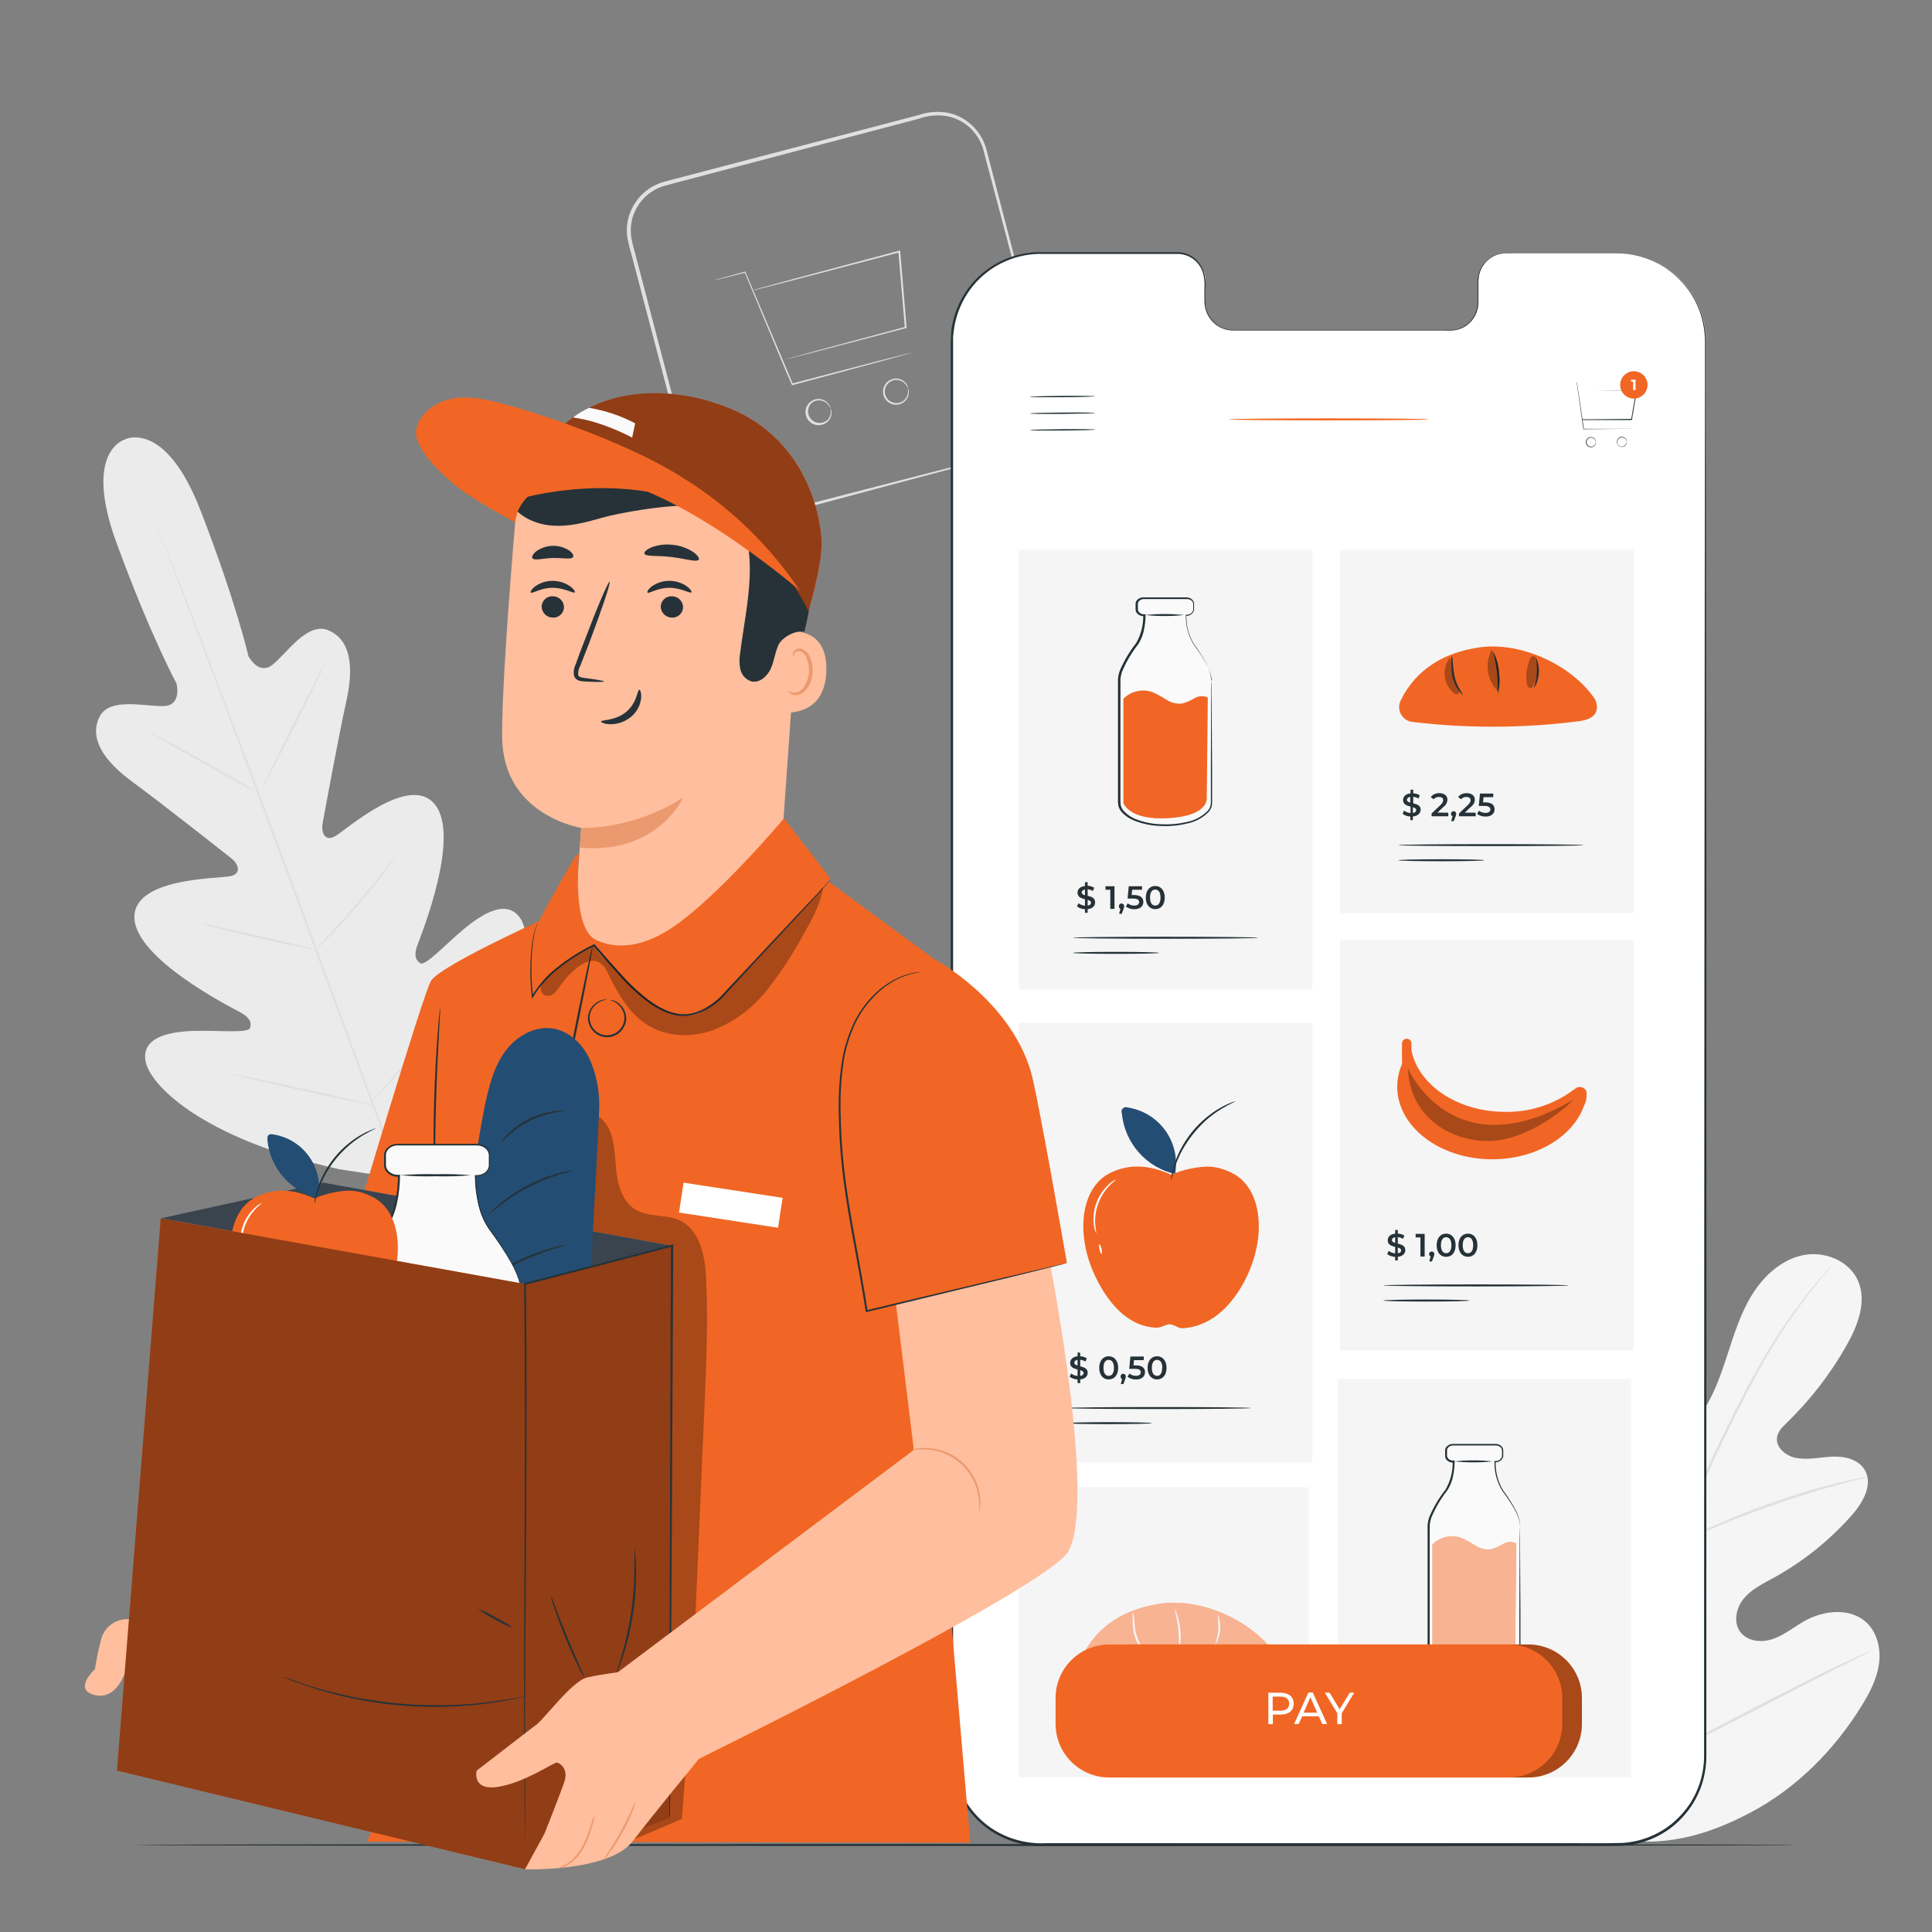 <svg width="340" height="340" viewBox="0 0 340 340" fill="none" xmlns="http://www.w3.org/2000/svg">
<rect x="0" y="0" width="340" height="340" fill="#808080" stroke="none"/>
<path d="M178.446 79.438C179.199 79.171 179.927 78.839 180.622 78.445C181.591 77.848 182.431 77.063 183.093 76.137C183.755 75.211 184.226 74.163 184.477 73.052C184.639 72.291 184.703 71.511 184.668 70.734C184.586 69.876 184.418 69.028 184.164 68.204C183.695 66.443 183.185 64.525 182.634 62.478L178.922 48.511L174.434 31.579C174.032 30.056 173.625 28.512 173.203 26.935C172.869 25.358 172.096 23.909 170.973 22.753C169.813 21.573 168.325 20.77 166.702 20.448C165.016 20.157 163.283 20.314 161.677 20.903L117.13 32.64C115.224 33.148 113.563 34.32 112.445 35.945C111.336 37.545 110.841 39.49 111.051 41.426C111.191 42.39 111.405 43.343 111.69 44.275C111.942 45.234 112.187 46.186 112.438 47.131C112.937 49.026 113.429 50.905 113.914 52.768C115.865 60.248 117.742 67.408 119.537 74.263C120.444 77.69 121.314 81.027 122.149 84.272C122.43 85.865 123.116 87.359 124.141 88.611C125.152 89.798 126.48 90.673 127.969 91.134C130.948 92.181 133.906 90.76 136.728 90.148L144.888 88.033L169.443 81.695L176.127 80.002L177.868 79.58C178.262 79.485 178.466 79.458 178.466 79.458C178.466 79.458 178.276 79.533 177.888 79.642L176.161 80.131L169.504 81.94L145.024 88.482L136.864 90.637L132.539 91.773C130.951 92.176 129.282 92.127 127.72 91.632C126.158 91.137 124.765 90.216 123.699 88.971C122.611 87.66 121.878 86.091 121.571 84.415C120.714 81.178 119.834 77.844 118.932 74.412C117.13 67.565 115.233 60.384 113.275 52.931C112.785 51.068 112.291 49.189 111.792 47.294C111.538 46.351 111.287 45.399 111.037 44.438C110.735 43.475 110.508 42.491 110.357 41.494C110.132 39.403 110.665 37.301 111.86 35.571C113.071 33.793 114.881 32.511 116.96 31.96L161.514 20.291C163.211 19.685 165.036 19.53 166.811 19.842C168.544 20.204 170.129 21.078 171.36 22.352C172.547 23.584 173.364 25.125 173.72 26.799C174.128 28.37 174.536 29.92 174.93 31.443C176.515 37.563 177.99 43.207 179.337 48.396C180.683 53.584 181.893 58.262 182.961 62.383C183.491 64.446 183.985 66.359 184.443 68.122C184.698 68.97 184.871 69.84 184.96 70.72C184.99 71.525 184.912 72.33 184.729 73.114C184.46 74.246 183.964 75.312 183.271 76.247C182.577 77.182 181.702 77.967 180.697 78.554C180.179 78.86 179.627 79.102 179.051 79.274C178.65 79.397 178.446 79.438 178.446 79.438Z" fill="#E0E0E0"/>
<path d="M160.534 62.03C160.401 62.09 160.262 62.137 160.119 62.172L158.923 62.512L154.462 63.743L139.502 67.769H139.379L139.325 67.653L138.291 65.28L131.049 47.926L131.158 47.974L127.16 48.994L126.092 49.252L125.718 49.327C125.834 49.275 125.955 49.234 126.079 49.205L127.133 48.899L131.117 47.797H131.199V47.872L138.536 65.192L139.543 67.592L139.373 67.504L154.387 63.573L158.868 62.431L160.079 62.138C160.227 62.09 160.38 62.053 160.534 62.03Z" fill="#E0E0E0"/>
<path d="M137.666 63.417C137.666 63.417 137.7 63.417 137.768 63.376L138.074 63.281L139.278 62.941L143.779 61.703L159.338 57.521L159.236 57.671C159.004 54.951 158.753 51.966 158.488 48.892C158.358 47.314 158.222 45.764 158.1 44.282L158.284 44.411L139.924 49.225L134.484 50.626L133.015 50.993L132.634 51.075C132.546 51.075 132.505 51.075 132.498 51.075L132.627 51.034L133.001 50.918L134.463 50.504L139.903 49.021L158.263 44.112L158.426 44.064V44.234C158.549 45.716 158.678 47.267 158.814 48.844C159.072 51.918 159.317 54.883 159.548 57.63V57.746H159.433L143.847 61.826L139.325 62.982L138.108 63.281L137.795 63.356L137.666 63.417Z" fill="#E0E0E0"/>
<path d="M146.2 71.951C146.2 71.951 146.125 71.774 145.948 71.482C145.7 71.075 145.325 70.762 144.881 70.591C144.559 70.468 144.213 70.425 143.871 70.468C143.529 70.511 143.204 70.637 142.922 70.836C142.711 71.016 142.539 71.237 142.417 71.485C142.294 71.734 142.223 72.005 142.209 72.282C142.194 72.559 142.236 72.836 142.333 73.096C142.429 73.356 142.577 73.594 142.768 73.794C142.959 73.995 143.189 74.155 143.444 74.264C143.699 74.373 143.974 74.429 144.251 74.428C144.528 74.427 144.803 74.37 145.057 74.26C145.311 74.15 145.541 73.989 145.731 73.787C146.03 73.419 146.2 72.962 146.214 72.488C146.214 72.148 146.173 71.958 146.214 71.951C146.301 72.116 146.345 72.301 146.343 72.488C146.37 73 146.216 73.506 145.908 73.916C145.674 74.229 145.363 74.477 145.006 74.635C144.649 74.793 144.257 74.857 143.868 74.82C143.393 74.78 142.941 74.594 142.576 74.288C142.211 73.981 141.949 73.57 141.827 73.109C141.705 72.648 141.728 72.16 141.894 71.713C142.06 71.266 142.36 70.881 142.752 70.611C143.069 70.392 143.437 70.258 143.82 70.221C144.203 70.184 144.589 70.246 144.942 70.4C145.412 70.607 145.797 70.969 146.03 71.427C146.129 71.585 146.187 71.765 146.2 71.951Z" fill="#E0E0E0"/>
<path d="M159.8 68.354C159.8 68.354 159.725 68.17 159.548 67.884C159.298 67.48 158.924 67.167 158.481 66.994C158.13 66.859 157.749 66.824 157.379 66.893C157.01 66.961 156.666 67.131 156.387 67.382C156.108 67.633 155.903 67.957 155.796 68.317C155.689 68.677 155.683 69.06 155.78 69.423C155.876 69.786 156.071 70.116 156.343 70.375C156.615 70.634 156.953 70.814 157.321 70.893C157.688 70.972 158.07 70.948 158.425 70.824C158.779 70.7 159.093 70.481 159.331 70.19C159.63 69.819 159.8 69.36 159.814 68.884C159.814 68.551 159.773 68.36 159.814 68.354C159.902 68.516 159.946 68.699 159.943 68.884C159.972 69.397 159.818 69.903 159.508 70.312C159.277 70.62 158.972 70.864 158.621 71.022C158.27 71.181 157.885 71.247 157.502 71.216C157.027 71.176 156.577 70.99 156.213 70.683C155.849 70.376 155.588 69.965 155.467 69.504C155.347 69.043 155.372 68.557 155.539 68.111C155.706 67.665 156.006 67.282 156.4 67.014C156.718 66.795 157.087 66.661 157.471 66.624C157.855 66.587 158.243 66.649 158.596 66.803C159.068 67.008 159.453 67.371 159.684 67.83C159.765 67.993 159.805 68.172 159.8 68.354Z" fill="#E0E0E0"/>
<path d="M283.342 323.442C268.076 315.962 262.201 298.54 260.277 282.39C259.957 279.67 259.223 276.95 260.141 274.366C261.059 271.782 263.779 269.749 266.356 270.511C268.491 271.143 269.715 273.326 271.116 275.067C272.999 277.394 275.499 279.142 278.331 280.112C280.174 280.731 282.37 280.949 283.914 279.759C286.035 278.127 285.811 274.89 285.389 272.224L283.002 257.326C282.574 254.66 282.146 251.94 282.588 249.281C283.03 246.622 284.498 243.991 286.926 242.889C289.354 241.788 292.72 242.767 293.651 245.296C294.046 246.344 293.998 247.506 294.243 248.601C294.488 249.696 295.188 250.845 296.283 250.995C297.378 251.144 298.323 250.22 299.003 249.315C301.342 246.201 302.675 242.447 303.892 238.728C305.109 235.008 306.258 231.214 308.305 227.895C310.352 224.577 313.446 221.714 317.234 220.905C321.021 220.096 325.455 221.836 326.998 225.434C328.542 229.031 326.971 233.199 325.04 236.64C322.195 241.7 318.634 246.322 314.466 250.362C313.718 251.09 312.902 251.872 312.732 252.912C312.426 254.776 314.384 256.312 316.227 256.598C318.322 256.958 320.443 256.421 322.565 256.34C324.686 256.258 327.073 256.836 328.161 258.686C329.678 261.242 327.835 264.452 325.876 266.669C321.955 271.099 317.302 274.823 312.12 277.678C310.264 278.691 308.298 279.643 306.925 281.262C305.551 282.88 304.973 285.43 306.245 287.164C307.516 288.898 310.032 289.122 312.032 288.422C314.031 287.722 315.697 286.328 317.54 285.287C320.994 283.336 325.768 282.86 328.603 285.668C330.466 287.518 331.044 290.394 330.643 292.998C330.242 295.603 328.991 297.976 327.61 300.206C322.796 308.006 316.132 314.711 308.081 318.968C300.03 323.224 292.271 325.237 283.349 323.442" fill="#F5F5F5"/>
<path d="M285.94 312.732C287.26 303.567 289.106 294.485 291.468 285.532C292.08 283.147 292.686 280.795 293.284 278.474C293.882 276.162 294.481 273.87 295.202 271.674C296.597 267.437 298.225 263.281 300.077 259.223C301.818 255.34 303.613 251.743 305.313 248.343C307.013 244.943 308.679 241.856 310.311 239.081C312.858 234.69 315.75 230.508 318.961 226.576C320.09 225.216 321.001 224.135 321.633 223.434L322.354 222.639C322.431 222.544 322.517 222.457 322.612 222.38C322.546 222.483 322.474 222.58 322.395 222.673L321.715 223.502C321.116 224.223 320.226 225.291 319.117 226.705C315.973 230.673 313.131 234.871 310.617 239.265C309.012 242.039 307.38 245.16 305.687 248.533C303.994 251.906 302.226 255.544 300.499 259.413C298.666 263.462 297.055 267.607 295.671 271.83C294.957 274.026 294.372 276.298 293.767 278.63C293.162 280.962 292.57 283.302 291.958 285.682C289.601 294.615 287.744 303.673 286.396 312.814" fill="#E0E0E0"/>
<path d="M295.337 271.633C295.156 271.283 295.01 270.917 294.902 270.538C294.651 269.817 294.317 268.77 293.93 267.471C293.141 264.874 292.182 261.249 291.135 257.271C290.088 253.293 289.095 249.669 288.252 247.071C287.844 245.779 287.504 244.739 287.259 244.018C287.11 243.655 287 243.276 286.933 242.889C287.141 243.223 287.313 243.579 287.443 243.95C287.742 244.63 288.123 245.677 288.585 246.956C289.496 249.519 290.564 253.116 291.611 257.122C292.658 261.127 293.556 264.642 294.263 267.376C294.589 268.607 294.868 269.647 295.093 270.477C295.218 270.851 295.301 271.239 295.337 271.633Z" fill="#E0E0E0"/>
<path d="M328.651 259.95C328.21 260.116 327.755 260.241 327.291 260.324C326.427 260.535 325.169 260.841 323.626 261.263C320.539 262.086 316.309 263.371 311.705 264.989C307.102 266.608 303.008 268.274 300.077 269.559C298.609 270.184 297.432 270.728 296.616 271.096C296.203 271.313 295.77 271.493 295.324 271.633C295.704 271.37 296.107 271.142 296.528 270.953C297.323 270.524 298.479 269.933 299.928 269.26C302.831 267.9 306.925 266.179 311.535 264.547C315.47 263.142 319.473 261.939 323.531 260.943C325.088 260.562 326.359 260.311 327.243 260.161C327.705 260.047 328.176 259.976 328.651 259.95Z" fill="#E0E0E0"/>
<path d="M286.28 312.038C286.162 311.926 286.062 311.798 285.981 311.658L285.199 310.508C284.519 309.502 283.601 308.026 282.479 306.19C280.221 302.518 277.256 297.35 274.067 291.591C270.878 285.831 267.947 280.643 265.791 276.923L263.16 272.53C262.881 272.054 262.65 271.66 262.48 271.334C262.387 271.197 262.314 271.048 262.262 270.892C262.376 271.01 262.476 271.139 262.561 271.279C262.772 271.592 263.031 271.959 263.337 272.428C264.017 273.428 264.941 274.904 266.057 276.74C268.314 280.418 271.272 285.58 274.468 291.346C277.664 297.112 280.588 302.294 282.744 306.007L285.335 310.4L286.015 311.603C286.121 311.736 286.211 311.883 286.28 312.038Z" fill="#E0E0E0"/>
<path d="M329.576 290.36C329.449 290.467 329.307 290.554 329.154 290.618L327.896 291.264L323.259 293.597C319.349 295.569 313.97 298.357 308.033 301.43C302.097 304.504 296.691 307.251 292.733 309.142C290.755 310.087 289.15 310.835 288.028 311.331L286.729 311.896C286.582 311.969 286.427 312.024 286.267 312.059C286.396 311.956 286.538 311.869 286.688 311.8L287.946 311.154L292.577 308.822C296.494 306.857 301.873 304.062 307.809 300.988C313.745 297.915 319.151 295.168 323.102 293.277C325.081 292.332 326.693 291.584 327.815 291.088L329.107 290.53C329.255 290.452 329.412 290.395 329.576 290.36Z" fill="#E0E0E0"/>
<path d="M22.08 77.309C22.08 77.309 14.498 79.152 20.516 95.567C26.534 111.982 31.069 120.299 31.069 120.299C31.069 120.299 32.035 124.059 28.941 124.25C25.847 124.44 19.332 122.577 17.537 126.106C15.674 129.771 18.027 133.729 23.29 137.584C28.553 141.44 39.773 150.314 40.8 151.123C41.827 151.932 42.663 153.714 40.582 154.183C38.502 154.652 23.344 154.401 23.657 161.595C23.97 168.79 40.385 177.133 42.16 178.078C43.935 179.024 44.288 179.867 44.016 180.873C43.744 181.88 38.651 181.315 34.34 181.417C30.029 181.519 25.044 182.403 25.575 186.544C26.105 190.686 35.258 200.348 59.684 205.761L71.162 207.529L78.642 198.546C93.418 178.364 93.922 165.056 91.562 161.595C89.202 158.134 84.905 160.766 81.593 163.533C78.282 166.301 74.834 170.082 73.964 169.51C73.093 168.939 72.801 168.069 73.508 166.185C74.215 164.302 81.063 147.2 76.548 141.583C72.032 135.966 60.812 146.159 58.936 147.186C57.059 148.213 56.528 146.275 56.753 145.024C56.977 143.772 59.554 129.683 60.969 123.311C62.383 116.94 61.526 112.431 57.712 110.894C54.033 109.419 50.361 115.131 47.913 117.014C45.465 118.898 43.71 115.45 43.71 115.45C43.71 115.45 41.63 106.209 35.319 89.903C29.009 73.596 21.93 77.35 21.93 77.35" fill="#EBEBEB"/>
<path d="M71.434 210.31C66.844 198.322 59.044 176.868 52.251 158.488C45.458 140.107 39.297 123.481 34.768 111.466C32.504 105.475 30.688 100.586 29.39 97.247C28.764 95.574 28.268 94.275 27.934 93.378C27.771 92.942 27.649 92.609 27.56 92.364C27.472 92.12 27.445 92.018 27.445 92.018C27.445 92.018 27.499 92.126 27.594 92.351L28.002 93.35L29.526 97.192C30.838 100.531 32.715 105.352 35.006 111.377C39.596 123.366 45.798 139.985 52.591 158.365C59.384 176.746 67.143 198.206 71.672 210.222" fill="#E0E0E0"/>
<path d="M26.561 129.084C26.83 129.166 27.09 129.276 27.336 129.411C27.826 129.635 28.526 129.982 29.376 130.417C31.09 131.294 33.456 132.573 35.999 134.021L42.541 137.761L44.527 138.883C44.768 139.003 44.996 139.149 45.207 139.318C44.936 139.246 44.676 139.141 44.431 139.006C43.942 138.781 43.241 138.434 42.391 137.986C40.678 137.088 38.352 135.789 35.795 134.334L29.24 130.642L27.248 129.533C27 129.415 26.769 129.264 26.561 129.084Z" fill="#E0E0E0"/>
<path d="M46.131 138.679C46.043 138.632 48.457 133.688 51.517 127.629C54.577 121.57 57.141 116.702 57.229 116.749C57.317 116.797 54.903 121.74 51.843 127.799C48.783 133.858 46.24 138.72 46.131 138.679Z" fill="#E0E0E0"/>
<path d="M55.291 167.375C55.446 167.126 55.63 166.898 55.842 166.695L57.433 164.995C58.793 163.554 60.622 161.595 62.574 159.283C64.525 156.971 66.239 154.89 67.456 153.347L68.905 151.518C69.07 151.284 69.259 151.067 69.469 150.872C69.345 151.129 69.195 151.373 69.02 151.599C68.707 152.055 68.252 152.708 67.66 153.503C66.491 155.088 64.818 157.236 62.853 159.521C60.887 161.806 59.011 163.778 57.617 165.172C56.937 165.852 56.352 166.423 55.944 166.797C55.746 167.011 55.527 167.205 55.291 167.375Z" fill="#E0E0E0"/>
<path d="M35.673 162.595C35.939 162.597 36.205 162.633 36.462 162.704L38.577 163.132C40.351 163.506 42.806 164.05 45.513 164.676C48.219 165.301 50.667 165.879 52.428 166.321L54.516 166.858C54.776 166.912 55.029 166.994 55.27 167.103C55.006 167.101 54.743 167.065 54.488 166.994L52.36 166.6C50.578 166.226 48.124 165.682 45.417 165.056C42.711 164.431 40.27 163.853 38.502 163.411L36.414 162.874C36.157 162.811 35.908 162.717 35.673 162.595Z" fill="#E0E0E0"/>
<path d="M40.541 188.952C40.878 188.975 41.212 189.025 41.541 189.101L44.261 189.638C46.546 190.108 49.701 190.781 53.169 191.549C56.637 192.318 59.792 193.025 62.057 193.555L64.777 194.235C65.111 194.301 65.439 194.397 65.756 194.521C65.416 194.506 65.079 194.456 64.749 194.371L62.029 193.834C59.745 193.365 56.59 192.692 53.121 191.923C49.654 191.155 46.471 190.4 44.2 189.89L41.48 189.21C41.159 189.157 40.844 189.07 40.541 188.952Z" fill="#E0E0E0"/>
<path d="M65.151 194.194C65.35 193.89 65.578 193.606 65.831 193.344L67.769 191.114C69.408 189.224 71.652 186.612 74.059 183.634C76.466 180.656 78.574 177.949 80.084 175.964L81.879 173.611C82.081 173.313 82.309 173.033 82.559 172.774C82.395 173.096 82.204 173.404 81.988 173.692C81.593 174.277 81.015 175.107 80.281 176.12C78.819 178.16 76.738 180.88 74.331 183.865C71.924 186.85 69.639 189.414 67.953 191.264C67.109 192.182 66.416 192.923 65.912 193.419C65.678 193.696 65.424 193.955 65.151 194.194Z" fill="#E0E0E0"/>
<path d="M316.295 324.686C316.295 324.788 250.791 324.863 170.007 324.863C89.223 324.863 23.705 324.788 23.705 324.686C23.705 324.584 89.195 324.51 170.007 324.51C250.818 324.51 316.295 324.591 316.295 324.686Z" fill="#263238"/>
<path d="M284.648 44.594H264.928C263.634 44.628 262.405 45.174 261.513 46.112C260.621 47.051 260.137 48.305 260.168 49.599V53.176C260.199 54.471 259.715 55.724 258.823 56.663C257.931 57.601 256.703 58.147 255.408 58.181H216.954C215.655 58.149 214.421 57.603 213.523 56.664C212.624 55.725 212.135 54.469 212.16 53.169V49.558C212.186 48.266 211.7 47.015 210.809 46.078C209.918 45.14 208.693 44.593 207.4 44.554H200.464H183.199C179.08 44.554 175.13 46.189 172.217 49.1C169.303 52.011 167.664 55.959 167.661 60.078L167.613 309.074C167.613 313.19 169.248 317.137 172.158 320.049C175.068 322.96 179.015 324.596 183.131 324.598L284.682 324.659C286.721 324.661 288.74 324.261 290.625 323.482C292.509 322.703 294.221 321.56 295.663 320.119C297.106 318.678 298.25 316.967 299.031 315.083C299.811 313.2 300.213 311.181 300.213 309.142L300.261 60.139C300.264 58.091 299.861 56.063 299.077 54.172C298.292 52.28 297.141 50.562 295.69 49.117C294.239 47.672 292.516 46.529 290.621 45.753C288.726 44.976 286.696 44.583 284.648 44.594Z" fill="white"/>
<path d="M284.648 44.594C284.648 44.594 284.825 44.594 285.178 44.594C285.704 44.593 286.229 44.632 286.749 44.71C288.814 44.97 290.8 45.666 292.577 46.75C293.894 47.523 295.086 48.49 296.113 49.62C297.369 50.975 298.371 52.546 299.071 54.257C299.878 56.259 300.273 58.403 300.234 60.561C300.234 62.852 300.234 65.321 300.234 67.878C300.234 88.563 300.268 118.49 300.288 155.462C300.308 192.433 300.288 236.477 300.288 285.342V308.611C300.325 310.218 300.125 311.822 299.696 313.371C299.263 314.924 298.593 316.401 297.711 317.75C296.811 319.094 295.724 320.3 294.481 321.334C291.927 323.402 288.791 324.619 285.512 324.816C282.261 324.911 279.024 324.816 275.76 324.856H256.013H215.438H184.205C180.609 325.04 177.052 324.039 174.08 322.007C171.139 319.946 168.982 316.95 167.96 313.507C167.475 311.801 167.257 310.03 167.314 308.258V303.022C167.314 296.058 167.314 289.138 167.314 282.261C167.314 268.525 167.314 254.998 167.314 241.679C167.314 215.07 167.314 189.407 167.314 164.954C167.314 140.502 167.314 117.273 167.314 95.526C167.314 84.646 167.314 74.161 167.314 64.07C167.314 62.805 167.314 61.547 167.314 60.302C167.314 59.677 167.368 59.044 167.402 58.419C167.436 57.793 167.559 57.174 167.715 56.569C168.276 54.15 169.396 51.895 170.986 49.987C172.53 48.151 174.472 46.692 176.665 45.721C178.858 44.75 181.244 44.293 183.641 44.384H197.173H206.87C207.955 44.326 209.03 44.624 209.93 45.234C210.805 45.849 211.468 46.721 211.827 47.729C212.125 48.722 212.231 49.763 212.14 50.796V52.36C212.124 52.855 212.14 53.35 212.187 53.842C212.333 54.813 212.766 55.718 213.432 56.44C214.05 57.165 214.88 57.679 215.805 57.909C216.261 58.018 216.73 58.066 217.199 58.052H224.237H244.705H253.728C254.442 58.052 255.17 58.052 255.843 58.052C256.518 57.967 257.166 57.735 257.74 57.372C258.293 57.021 258.77 56.564 259.144 56.027C259.517 55.49 259.78 54.884 259.916 54.244C260.028 53.62 260.069 52.986 260.039 52.353C260.039 51.728 260.039 51.109 260.039 50.497C260.011 49.893 260.039 49.287 260.12 48.688C260.218 48.105 260.416 47.544 260.705 47.029C261.255 46.054 262.121 45.295 263.16 44.88C264.157 44.566 265.207 44.455 266.247 44.554C265.254 44.554 264.207 44.452 263.214 44.887C262.192 45.297 261.344 46.049 260.814 47.015C260.539 47.52 260.348 48.067 260.25 48.634C260.176 49.224 260.151 49.82 260.175 50.415C260.175 51.027 260.175 51.646 260.175 52.272C260.201 52.916 260.16 53.561 260.052 54.196C259.913 54.859 259.642 55.487 259.257 56.044C258.872 56.601 258.379 57.075 257.808 57.44C257.207 57.81 256.531 58.042 255.83 58.12C255.109 58.181 254.415 58.12 253.694 58.12H217.199C216.707 58.139 216.215 58.091 215.737 57.977C214.76 57.737 213.884 57.195 213.234 56.426C212.566 55.66 212.138 54.714 212.004 53.706C211.961 53.259 211.945 52.809 211.956 52.36V50.823C212.04 49.822 211.937 48.814 211.65 47.852C211.312 46.897 210.684 46.072 209.855 45.492C208.999 44.917 207.98 44.636 206.951 44.69H183.722C181.371 44.601 179.03 45.051 176.879 46.006C174.728 46.961 172.824 48.394 171.312 50.198C169.76 52.067 168.667 54.275 168.123 56.644C167.967 57.236 167.919 57.848 167.81 58.453C167.702 59.058 167.736 59.677 167.729 60.302V64.07C167.729 74.161 167.729 84.646 167.729 95.526C167.729 117.286 167.729 140.508 167.729 164.954V241.679C167.729 254.98 167.729 268.507 167.729 282.261V308.258C167.67 309.989 167.881 311.719 168.354 313.385C169.36 316.735 171.469 319.647 174.338 321.647C177.237 323.613 180.702 324.568 184.198 324.367H194.684H215.431H256.006H275.781C279.038 324.367 282.302 324.421 285.512 324.326C288.704 324.133 291.755 322.944 294.236 320.926C295.448 319.921 296.509 318.746 297.384 317.438C298.242 316.126 298.893 314.69 299.316 313.181C299.732 311.676 299.926 310.118 299.894 308.557C299.894 306.979 299.894 305.415 299.894 303.844C299.894 297.588 299.894 291.403 299.894 285.287C299.894 236.402 299.941 192.365 299.962 155.407C299.982 118.449 300.03 88.509 300.05 67.823C300.05 65.239 300.05 62.798 300.05 60.506C300.094 58.366 299.708 56.239 298.914 54.25C298.225 52.552 297.237 50.99 295.997 49.64C293.571 46.967 290.284 45.229 286.708 44.73C286.191 44.65 285.668 44.602 285.144 44.588C284.825 44.615 284.648 44.594 284.648 44.594Z" fill="#263238"/>
<path d="M192.705 69.741C192.705 69.802 190.135 69.884 186.973 69.904C183.811 69.924 181.24 69.904 181.24 69.836C181.24 69.768 183.804 69.693 186.973 69.666C190.141 69.639 192.705 69.673 192.705 69.741Z" fill="#263238"/>
<path d="M192.726 72.672C192.726 72.74 190.162 72.814 187 72.842C183.838 72.869 181.268 72.842 181.268 72.767C181.268 72.692 183.831 72.624 186.993 72.597C190.155 72.57 192.726 72.604 192.726 72.672Z" fill="#263238"/>
<path d="M192.753 75.602C192.753 75.67 190.189 75.745 187.02 75.772C183.852 75.8 181.288 75.772 181.288 75.698C181.288 75.623 183.852 75.555 187.02 75.528C190.189 75.5 192.753 75.534 192.753 75.602Z" fill="#263238"/>
<path d="M230.343 261.732H179.309V312.766H230.343V261.732Z" fill="#F5F5F5"/>
<path d="M224.318 290.931C220.163 285.131 211.344 281.16 204.177 282.227C198.369 283.091 193.229 285.79 190.413 291.557C190.225 291.933 190.13 292.35 190.136 292.771C190.143 293.191 190.25 293.605 190.451 293.975C190.651 294.345 190.937 294.662 191.286 294.898C191.635 295.134 192.035 295.283 192.453 295.331C202.129 296.486 211.91 296.454 221.578 295.236C223.067 295.045 224.842 294.63 224.944 292.788C224.953 292.116 224.732 291.461 224.318 290.931Z" fill="#F16624"/>
<g opacity="0.5">
<path d="M224.318 290.931C220.164 285.131 211.344 281.16 204.177 282.227C198.37 283.091 193.229 285.79 190.414 291.557" fill="white"/>
</g>
<path d="M201.375 290.639C201.341 290.639 201.042 290.374 200.648 289.83C200.121 289.11 199.746 288.291 199.546 287.422C199.376 286.558 199.303 285.678 199.328 284.798C199.298 284.435 199.328 284.069 199.417 283.716C199.53 284.063 199.585 284.426 199.58 284.791C199.626 285.647 199.728 286.498 199.886 287.341C200.088 288.169 200.413 288.962 200.852 289.694C201.066 289.985 201.241 290.303 201.375 290.639Z" fill="#F5F5F5"/>
<path d="M207.529 290.36C207.427 290.36 207.577 288.714 207.359 286.715C207.141 284.716 206.679 283.145 206.767 283.111C207.767 285.39 208.033 287.923 207.529 290.36Z" fill="#F5F5F5"/>
<path d="M213.894 289.415C213.792 289.374 214.275 288.279 214.39 286.838C214.506 285.396 214.241 284.233 214.343 284.206C214.685 285.048 214.822 285.959 214.744 286.864C214.666 287.77 214.375 288.644 213.894 289.415Z" fill="#F5F5F5"/>
<path d="M230.935 96.757H179.309V174.148H230.935V96.757Z" fill="#F5F5F5"/>
<path d="M230.935 179.982H179.309V257.373H230.935V179.982Z" fill="#F5F5F5"/>
<path d="M287.477 165.369H235.851V237.626H287.477V165.369Z" fill="#F5F5F5"/>
<path d="M287.055 242.706H235.43V312.759H287.055V242.706Z" fill="#F5F5F5"/>
<path d="M287.477 96.757H235.851V160.677H287.477V96.757Z" fill="#F5F5F5"/>
<path d="M213.235 119.898V141.352C213.235 142.29 212.48 143.262 211.093 143.997C209.234 144.87 207.195 145.294 205.143 145.234H205.109C200.043 145.234 197.017 143.235 197.017 141.352V119.857C197.017 117.762 198.56 115.58 200.111 113.417C201.151 111.976 201.403 109.902 201.471 108.657C201.471 108.514 201.471 108.385 201.471 108.263H201.328C201.03 108.285 200.736 108.189 200.509 107.996C200.283 107.802 200.142 107.526 200.117 107.229V106.325C200.14 106.026 200.28 105.748 200.507 105.552C200.734 105.356 201.029 105.257 201.328 105.278H208.937C209.163 105.271 209.386 105.327 209.583 105.438C209.779 105.55 209.942 105.713 210.052 105.91C210.115 106.039 210.147 106.181 210.147 106.325V107.229C210.121 107.526 209.98 107.8 209.754 107.994C209.527 108.187 209.234 108.284 208.937 108.263H208.76C208.76 108.385 208.76 108.514 208.76 108.657C208.808 109.881 209.059 111.955 210.12 113.417C211.671 115.58 213.207 117.762 213.214 119.857L213.235 119.898Z" fill="#FAFAFA"/>
<path d="M213.234 119.898V119.68C213.216 119.466 213.186 119.252 213.146 119.041C212.964 118.23 212.661 117.45 212.248 116.729C211.585 115.581 210.851 114.475 210.052 113.417C209.116 111.871 208.644 110.089 208.692 108.283V108.161H208.76C209.028 108.201 209.301 108.141 209.527 107.992C209.754 107.842 209.916 107.614 209.984 107.352C209.984 107.08 209.984 106.746 209.984 106.44C210 106.3 209.981 106.158 209.927 106.027C209.874 105.896 209.788 105.781 209.678 105.692C209.446 105.506 209.153 105.411 208.855 105.427H205.788H201.409C201.238 105.412 201.067 105.433 200.905 105.49C200.743 105.546 200.595 105.636 200.471 105.754C200.358 105.872 200.282 106.021 200.253 106.182C200.242 106.368 200.242 106.554 200.253 106.74C200.253 106.93 200.253 107.154 200.253 107.311C200.275 107.477 200.348 107.632 200.464 107.753C200.59 107.88 200.744 107.978 200.914 108.038C201.083 108.098 201.264 108.119 201.443 108.1H201.599V108.27C201.591 109.147 201.496 110.022 201.314 110.881C201.137 111.782 200.789 112.641 200.287 113.41C199.143 114.865 198.199 116.466 197.479 118.17C197.325 118.61 197.225 119.067 197.179 119.53C197.179 119.986 197.179 120.489 197.179 120.972V123.923C197.179 125.918 197.179 127.94 197.179 129.989C197.179 133.593 197.179 137.115 197.179 140.515C197.159 140.924 197.177 141.334 197.234 141.739C197.332 142.12 197.527 142.468 197.798 142.752C198.352 143.34 199.024 143.804 199.77 144.112C201.24 144.702 202.804 145.022 204.387 145.058C205.895 145.136 207.406 145.001 208.875 144.656C210.263 144.382 211.536 143.7 212.534 142.698C212.747 142.452 212.909 142.165 213.01 141.855C213.086 141.539 213.114 141.213 213.091 140.889V138.917C213.091 137.625 213.091 136.388 213.091 135.204C213.091 130.492 213.132 126.677 213.146 124.012C213.146 122.706 213.146 121.686 213.146 120.965C213.146 120.244 213.18 119.904 213.18 119.904C213.215 120.257 213.229 120.611 213.221 120.965C213.221 121.686 213.221 122.706 213.255 124.012C213.255 126.677 213.255 130.492 213.309 135.204C213.309 136.388 213.309 137.625 213.309 138.917V140.889C213.335 141.24 213.307 141.593 213.227 141.936C213.117 142.286 212.936 142.61 212.697 142.888C211.663 143.938 210.335 144.649 208.889 144.928C207.392 145.289 205.851 145.433 204.313 145.357C202.681 145.325 201.068 144.998 199.553 144.391C198.76 144.074 198.046 143.589 197.458 142.97C197.15 142.642 196.928 142.242 196.812 141.807C196.746 141.375 196.724 140.938 196.744 140.502C196.744 137.102 196.744 133.579 196.744 129.975C196.744 127.922 196.744 125.9 196.744 123.91V120.958C196.744 120.462 196.744 120 196.744 119.49C196.789 118.998 196.894 118.514 197.057 118.048C197.789 116.315 198.752 114.688 199.92 113.213C200.796 111.714 201.234 109.999 201.185 108.263L201.348 108.426C201.125 108.445 200.9 108.414 200.691 108.335C200.482 108.256 200.292 108.132 200.137 107.97C199.979 107.801 199.877 107.588 199.845 107.358C199.845 107.12 199.845 106.95 199.845 106.746C199.832 106.545 199.832 106.343 199.845 106.141C199.885 105.918 199.992 105.712 200.151 105.55C200.303 105.401 200.484 105.287 200.684 105.214C200.883 105.142 201.095 105.112 201.307 105.128H205.686H208.753C209.111 105.117 209.461 105.236 209.739 105.461C209.875 105.576 209.981 105.722 210.05 105.887C210.118 106.051 210.147 106.229 210.133 106.406C210.133 106.726 210.133 107.012 210.133 107.352C210.059 107.671 209.867 107.951 209.597 108.137C209.327 108.324 208.997 108.402 208.671 108.358L208.787 108.242C208.722 110.008 209.166 111.754 210.065 113.274C210.855 114.348 211.577 115.47 212.228 116.634C212.634 117.369 212.919 118.166 213.071 118.993C213.106 119.207 213.126 119.423 213.132 119.639C213.182 119.718 213.217 119.806 213.234 119.898Z" fill="#263238"/>
<path d="M208.359 108.236C206.098 108.473 203.819 108.473 201.559 108.236C203.819 107.998 206.098 107.998 208.359 108.236Z" fill="#263238"/>
<path d="M212.554 122.76C212.19 122.582 211.787 122.499 211.382 122.516C210.977 122.534 210.583 122.653 210.235 122.862C209.541 123.285 208.79 123.608 208.005 123.821C207.048 123.91 206.088 123.67 205.285 123.141C204.484 122.618 203.64 122.163 202.762 121.781C201.891 121.485 200.954 121.439 200.059 121.65C199.163 121.86 198.344 122.318 197.696 122.971V141.331C197.696 141.331 198.709 144.466 205.822 143.976C212.935 143.487 212.371 140.345 212.371 140.345L212.554 122.76Z" fill="#F16624"/>
<path d="M267.519 268.77V290.047C267.519 290.986 266.771 291.944 265.384 292.679C263.539 293.55 261.514 293.972 259.475 293.91C254.436 293.91 251.43 291.917 251.43 290.047V268.797C251.43 268.797 251.43 268.797 251.43 268.75C251.43 266.669 252.967 264.5 254.504 262.358C255.544 260.923 255.789 258.856 255.864 257.645C255.864 257.502 255.864 257.373 255.864 257.258H255.68C255.384 257.278 255.091 257.181 254.866 256.988C254.641 256.794 254.501 256.52 254.477 256.224V255.326C254.499 255.03 254.639 254.754 254.864 254.56C255.09 254.367 255.384 254.27 255.68 254.293H263.242C263.466 254.285 263.688 254.34 263.884 254.45C264.079 254.561 264.241 254.723 264.35 254.918C264.41 255.046 264.44 255.186 264.439 255.326V256.224C264.416 256.519 264.277 256.794 264.053 256.988C263.829 257.181 263.537 257.278 263.242 257.258H263.099C263.099 257.373 263.099 257.502 263.099 257.645C263.147 258.856 263.391 260.923 264.425 262.358C265.969 264.5 267.492 266.669 267.505 268.75C267.526 268.743 267.519 268.756 267.519 268.77Z" fill="#FAFAFA"/>
<path d="M267.519 268.77C267.523 268.698 267.523 268.625 267.519 268.552C267.504 268.338 267.477 268.125 267.437 267.913C267.255 267.109 266.955 266.337 266.546 265.622C265.888 264.479 265.157 263.379 264.357 262.33C263.425 260.796 262.953 259.026 262.997 257.23V257.101H263.112C263.379 257.141 263.65 257.081 263.874 256.931C264.098 256.781 264.258 256.553 264.323 256.292C264.323 256.027 264.323 255.694 264.323 255.388C264.336 255.249 264.314 255.108 264.261 254.979C264.208 254.85 264.124 254.736 264.017 254.646C263.785 254.463 263.496 254.369 263.201 254.381H260.154H255.802C255.633 254.366 255.462 254.388 255.301 254.444C255.141 254.5 254.994 254.59 254.871 254.708C254.757 254.825 254.681 254.975 254.653 255.136C254.643 255.319 254.643 255.503 254.653 255.687C254.653 255.87 254.653 256.095 254.653 256.251C254.675 256.417 254.749 256.572 254.864 256.693C254.989 256.819 255.141 256.914 255.308 256.973C255.475 257.032 255.654 257.052 255.83 257.033H255.993V257.203C255.985 258.074 255.889 258.942 255.707 259.794C255.533 260.689 255.187 261.541 254.687 262.303C253.548 263.757 252.61 265.358 251.899 267.063C251.744 267.502 251.646 267.959 251.607 268.423C251.607 268.872 251.607 269.375 251.607 269.851C251.607 270.817 251.607 271.796 251.607 272.789V278.8C251.607 282.384 251.607 285.886 251.607 289.265C251.586 289.67 251.604 290.075 251.661 290.476C251.762 290.855 251.956 291.204 252.226 291.489C252.776 292.075 253.443 292.538 254.184 292.849C255.637 293.42 257.179 293.728 258.74 293.76C260.238 293.838 261.74 293.703 263.201 293.359C264.579 293.091 265.845 292.413 266.832 291.414C267.046 291.17 267.207 290.886 267.308 290.578C267.382 290.264 267.407 289.94 267.383 289.619C267.383 288.939 267.383 288.3 267.383 287.66C267.383 286.375 267.383 285.151 267.383 283.975C267.383 279.29 267.424 275.495 267.437 272.85C267.437 271.551 267.437 270.538 267.471 269.831C267.505 269.124 267.471 268.777 267.471 268.777C267.512 269.127 267.525 269.479 267.512 269.831C267.512 270.511 267.512 271.551 267.512 272.85C267.512 275.495 267.546 279.29 267.573 283.975C267.573 285.151 267.573 286.375 267.573 287.66C267.573 288.3 267.573 288.952 267.573 289.619C267.6 289.968 267.57 290.319 267.485 290.659C267.375 291.006 267.197 291.328 266.961 291.604C265.936 292.65 264.618 293.362 263.18 293.644C261.692 294.004 260.16 294.149 258.631 294.073C257.018 294.039 255.424 293.714 253.926 293.114C253.175 292.791 252.499 292.317 251.94 291.72C251.635 291.393 251.416 290.996 251.301 290.564C251.235 290.137 251.212 289.704 251.233 289.272V269.838C251.233 269.348 251.233 268.886 251.233 268.382C251.278 267.891 251.383 267.407 251.546 266.941C252.272 265.222 253.228 263.609 254.388 262.147C255.255 260.656 255.69 258.954 255.646 257.23L255.802 257.387C255.582 257.405 255.361 257.374 255.154 257.297C254.947 257.219 254.76 257.097 254.606 256.938C254.447 256.77 254.347 256.556 254.32 256.326C254.32 256.095 254.32 255.925 254.32 255.721C254.307 255.519 254.307 255.317 254.32 255.116C254.363 254.895 254.469 254.692 254.626 254.531C254.777 254.384 254.958 254.27 255.156 254.197C255.354 254.124 255.565 254.095 255.775 254.109H260.127H263.174C263.53 254.097 263.878 254.216 264.153 254.442C264.288 254.557 264.394 254.701 264.463 254.864C264.531 255.027 264.56 255.204 264.547 255.381C264.547 255.7 264.547 255.986 264.547 256.319C264.465 256.633 264.273 256.907 264.006 257.091C263.739 257.276 263.415 257.359 263.092 257.326L263.208 257.21C263.144 258.96 263.583 260.692 264.472 262.201C265.262 263.265 265.98 264.38 266.621 265.54C267.026 266.272 267.311 267.064 267.464 267.886C267.501 268.097 267.519 268.311 267.519 268.525C267.539 268.695 267.532 268.77 267.519 268.77Z" fill="#263238"/>
<path d="M262.677 257.176C260.439 257.412 258.183 257.412 255.945 257.176C258.183 256.94 260.439 256.94 262.677 257.176Z" fill="#263238"/>
<path d="M266.846 271.612C266.484 271.433 266.084 271.348 265.681 271.365C265.278 271.382 264.886 271.499 264.541 271.708C263.852 272.128 263.108 272.451 262.331 272.666C261.373 272.752 260.415 272.513 259.611 271.986C258.815 271.462 257.975 271.007 257.101 270.626C256.236 270.334 255.307 270.29 254.418 270.5C253.529 270.711 252.718 271.167 252.076 271.816V290.081C252.076 290.081 253.076 293.202 260.141 292.713C267.206 292.223 266.655 289.102 266.655 289.102L266.846 271.612Z" fill="#F16624"/>
<g opacity="0.5">
<path d="M266.846 271.612C266.484 271.433 266.084 271.348 265.681 271.365C265.278 271.382 264.886 271.499 264.541 271.708C263.852 272.128 263.108 272.451 262.331 272.666C261.373 272.752 260.415 272.513 259.611 271.986C258.815 271.462 257.975 271.007 257.101 270.626C256.236 270.334 255.307 270.29 254.418 270.5C253.529 270.711 252.718 271.167 252.076 271.816V290.081C252.076 290.081 253.076 293.202 260.141 292.713C267.206 292.223 266.655 289.102 266.655 289.102L266.846 271.612Z" fill="white"/>
</g>
<path d="M278.589 191.447C278.357 191.352 278.104 191.318 277.854 191.346C277.605 191.375 277.367 191.466 277.161 191.61C277.059 191.678 276.951 191.76 276.849 191.842C273.397 194.394 269.2 195.74 264.908 195.67C256.551 195.67 249.628 190.985 248.391 184.865V183.709C248.401 183.593 248.387 183.476 248.35 183.366C248.313 183.256 248.253 183.155 248.175 183.069C248.097 182.984 248.001 182.915 247.895 182.868C247.789 182.821 247.674 182.797 247.558 182.797C247.441 182.797 247.326 182.821 247.22 182.868C247.114 182.915 247.018 182.984 246.94 183.069C246.862 183.155 246.802 183.256 246.765 183.366C246.728 183.476 246.714 183.593 246.725 183.709V186.946C246.73 187.022 246.746 187.098 246.772 187.17C246.198 188.44 245.894 189.816 245.881 191.209C245.881 198.274 253.361 204.014 262.616 204.014C270.375 204.014 276.896 199.981 278.8 194.494C278.823 194.47 278.838 194.438 278.841 194.405C279.061 193.967 279.184 193.487 279.201 192.998C279.252 192.708 279.221 192.41 279.114 192.136C279.006 191.863 278.824 191.624 278.589 191.447Z" fill="#F16624"/>
<g opacity="0.3">
<path d="M247.765 188.02C247.765 188.02 255.646 206.149 277.005 193.46C277.005 193.46 271.503 199.172 264.329 200.559C257.829 201.804 248.2 198.138 247.765 188.02Z" fill="black"/>
</g>
<path d="M279.174 192.358C279.045 192.671 278.535 192.76 278.038 192.549C277.542 192.338 277.243 191.91 277.358 191.597C277.474 191.284 277.997 191.202 278.494 191.413C278.99 191.624 279.31 192.046 279.174 192.358Z" fill="#F16624"/>
<path d="M287.137 75.48C287.081 75.49 287.023 75.49 286.967 75.48H286.484H284.696L278.691 75.534H278.644V75.487C278.596 75.167 278.548 74.807 278.494 74.494C278.079 71.584 277.712 68.986 277.467 67.286H277.501H275.461C275.414 67.292 275.366 67.292 275.318 67.286H275.461H275.89H277.488H277.522V67.32C277.773 69.013 278.161 71.611 278.596 74.514C278.644 74.854 278.691 75.194 278.739 75.507L278.684 75.46H284.689H287.13L287.137 75.48Z" fill="#263238"/>
<path d="M278.433 73.78C278.433 73.78 278.433 73.78 278.48 73.78H278.603H279.085H280.894L287.123 73.719L287.069 73.766C287.245 72.712 287.443 71.577 287.64 70.407C287.742 69.802 287.844 69.204 287.946 68.639L288 68.707H280.656H277.739C277.705 68.707 277.691 68.707 277.691 68.707H277.895H278.48H280.656L288 68.646H288.068V68.714L287.769 70.475C287.565 71.652 287.368 72.787 287.191 73.875V73.916H287.143H280.915H278.453L278.433 73.78Z" fill="#263238"/>
<path d="M280.84 77.806C280.84 77.806 280.84 77.731 280.793 77.602C280.741 77.425 280.63 77.272 280.48 77.166C280.371 77.09 280.246 77.041 280.115 77.023C279.983 77.005 279.85 77.019 279.725 77.064C279.573 77.121 279.443 77.223 279.351 77.356C279.259 77.489 279.21 77.647 279.21 77.809C279.21 77.971 279.259 78.129 279.351 78.262C279.443 78.395 279.573 78.497 279.725 78.554C279.85 78.601 279.984 78.617 280.116 78.597C280.249 78.578 280.374 78.526 280.48 78.445C280.627 78.337 280.734 78.184 280.786 78.01C280.827 77.88 280.827 77.806 280.833 77.806C280.851 77.875 280.851 77.947 280.833 78.016C280.791 78.212 280.683 78.387 280.527 78.513C280.41 78.604 280.273 78.664 280.127 78.689C279.981 78.714 279.831 78.703 279.691 78.656C279.515 78.596 279.362 78.482 279.254 78.331C279.146 78.18 279.087 77.998 279.087 77.812C279.087 77.626 279.146 77.445 279.254 77.294C279.362 77.143 279.515 77.029 279.691 76.969C279.832 76.919 279.983 76.906 280.13 76.93C280.277 76.953 280.416 77.014 280.534 77.105C280.691 77.227 280.799 77.401 280.84 77.595C280.86 77.664 280.86 77.737 280.84 77.806Z" fill="#263238"/>
<path d="M286.28 77.772C286.28 77.772 286.28 77.697 286.232 77.574C286.182 77.397 286.071 77.243 285.919 77.139C285.812 77.061 285.687 77.011 285.555 76.993C285.423 76.975 285.289 76.99 285.165 77.037C285.052 77.073 284.949 77.133 284.863 77.214C284.777 77.295 284.709 77.393 284.666 77.503C284.623 77.613 284.604 77.731 284.612 77.849C284.62 77.967 284.654 78.081 284.712 78.184C284.769 78.287 284.849 78.376 284.946 78.444C285.042 78.513 285.152 78.559 285.268 78.579C285.385 78.599 285.504 78.594 285.618 78.562C285.732 78.531 285.837 78.474 285.926 78.397C286.074 78.286 286.183 78.132 286.239 77.955C286.273 77.826 286.273 77.751 286.28 77.751C286.297 77.82 286.297 77.893 286.28 77.962C286.241 78.157 286.135 78.333 285.981 78.458C285.851 78.561 285.695 78.625 285.53 78.644C285.366 78.662 285.199 78.635 285.05 78.564C284.9 78.494 284.773 78.383 284.683 78.244C284.592 78.105 284.543 77.944 284.539 77.778C284.539 77.593 284.595 77.412 284.701 77.26C284.807 77.108 284.957 76.993 285.131 76.928C285.27 76.879 285.42 76.865 285.566 76.889C285.713 76.912 285.85 76.973 285.967 77.064C286.127 77.184 286.236 77.358 286.273 77.554C286.296 77.624 286.298 77.7 286.28 77.772Z" fill="#263238"/>
<path d="M288.041 70.091C289.34 69.811 290.166 68.53 289.886 67.23C289.605 65.931 288.324 65.105 287.025 65.385C285.725 65.666 284.899 66.947 285.18 68.246C285.46 69.546 286.741 70.372 288.041 70.091Z" fill="#F16624"/>
<path d="M287.83 66.824V68.653H287.402V67.164H287.035V66.824H287.83Z" fill="white"/>
<path d="M268.954 289.401H198.662C193.449 289.401 189.224 293.627 189.224 298.84V303.368C189.224 308.581 193.449 312.807 198.662 312.807H268.954C274.166 312.807 278.392 308.581 278.392 303.368V298.84C278.392 293.627 274.166 289.401 268.954 289.401Z" fill="#F16624"/>
<g opacity="0.3">
<path d="M268.954 289.401H198.662C193.449 289.401 189.224 293.627 189.224 298.84V303.368C189.224 308.581 193.449 312.807 198.662 312.807H268.954C274.166 312.807 278.392 308.581 278.392 303.368V298.84C278.392 293.627 274.166 289.401 268.954 289.401Z" fill="black"/>
</g>
<path d="M265.492 289.401H195.201C189.988 289.401 185.762 293.627 185.762 298.84V303.368C185.762 308.581 189.988 312.807 195.201 312.807H265.492C270.705 312.807 274.931 308.581 274.931 303.368V298.84C274.931 293.627 270.705 289.401 265.492 289.401Z" fill="#F16624"/>
<path d="M227.664 299.819C227.664 301.016 226.794 301.743 225.359 301.743H223.999V303.423H223.21V297.888H225.372C226.794 297.888 227.664 298.615 227.664 299.819ZM226.875 299.819C226.875 299.023 226.345 298.574 225.332 298.574H223.972V301.056H225.332C226.345 301.056 226.875 300.608 226.875 299.819Z" fill="white"/>
<path d="M232.077 302.036H229.16L228.555 303.396H227.739L230.248 297.86H231.03L233.539 303.396H232.71L232.077 302.036ZM231.798 301.403L230.608 298.683L229.412 301.403H231.798Z" fill="white"/>
<path d="M236.123 301.505V303.423H235.341V301.492L233.145 297.888H233.988L235.756 300.805L237.537 297.888H238.319L236.123 301.505Z" fill="white"/>
<path d="M206.843 206.319C207.044 205.015 206.986 203.684 206.671 202.403C206.356 201.122 205.791 199.915 205.008 198.853C204.224 197.792 203.239 196.895 202.108 196.216C200.977 195.536 199.723 195.087 198.417 194.895C198.273 194.838 198.116 194.827 197.965 194.86C197.814 194.894 197.677 194.973 197.571 195.085C197.465 195.198 197.395 195.34 197.37 195.492C197.345 195.645 197.367 195.802 197.431 195.942C197.669 198.485 198.707 200.886 200.396 202.802C202.084 204.718 204.336 206.049 206.829 206.604" fill="#244D73"/>
<path d="M192.828 224.781C195.35 229.983 198.948 233.485 203.47 233.655C204.367 233.655 205.047 233.097 205.904 233.043C206.405 233.157 206.888 233.34 207.339 233.587C207.578 233.688 207.834 233.746 208.094 233.757C212.731 233.505 216.689 230.241 219.354 224.781C223.06 217.131 221.918 208.916 216.798 206.421C216.124 206.085 215.42 205.812 214.696 205.605C213.869 205.374 213.011 205.273 212.153 205.306C210.156 205.433 208.191 205.876 206.332 206.618L206.081 206.713C201.919 204.87 198.601 204.864 195.371 206.421C190.25 208.916 189.115 217.131 192.828 224.781Z" fill="#F16624"/>
<path d="M192.916 217.036C192.676 216.556 192.533 216.034 192.494 215.499C192.342 214.205 192.499 212.894 192.95 211.672C193.401 210.45 194.135 209.352 195.092 208.468C195.465 208.082 195.914 207.779 196.411 207.577C196.445 207.624 195.935 207.958 195.262 208.644C194.395 209.542 193.723 210.61 193.289 211.78C192.854 212.951 192.667 214.198 192.739 215.444C192.807 216.43 192.977 217.015 192.916 217.036Z" fill="#FAFAFA"/>
<path d="M193.854 220.667C193.759 220.667 193.596 220.327 193.487 219.864C193.378 219.402 193.371 219.001 193.487 218.974C193.603 218.946 193.745 219.314 193.854 219.783C193.963 220.252 193.949 220.646 193.854 220.667Z" fill="#FAFAFA"/>
<path d="M217.43 193.8C217.43 193.868 216.464 194.235 215.023 195.099C214.182 195.609 213.38 196.179 212.622 196.806C211.716 197.59 210.879 198.45 210.12 199.376C209.354 200.312 208.672 201.313 208.08 202.368C207.614 203.232 207.214 204.13 206.883 205.054C206.319 206.645 206.155 207.679 206.087 207.665C206.083 207.418 206.11 207.171 206.169 206.931C206.206 206.644 206.263 206.36 206.339 206.081C206.422 205.709 206.524 205.341 206.645 204.979C206.945 204.024 207.329 203.098 207.794 202.212C208.938 200.035 210.511 198.113 212.418 196.561C213.19 195.934 214.013 195.375 214.88 194.888C215.212 194.697 215.555 194.524 215.907 194.371C216.165 194.243 216.431 194.129 216.702 194.031C216.935 193.926 217.179 193.849 217.43 193.8Z" fill="#263238"/>
<path d="M280.405 122.638C276.25 116.844 267.43 112.873 260.263 113.941C254.456 114.804 249.315 117.504 246.5 123.27C246.313 123.647 246.219 124.063 246.226 124.483C246.234 124.904 246.342 125.316 246.542 125.686C246.742 126.056 247.028 126.373 247.375 126.609C247.723 126.845 248.123 126.995 248.54 127.044C258.216 128.199 267.996 128.167 277.664 126.949C279.16 126.759 280.929 126.344 281.031 124.501C281.04 123.827 280.819 123.17 280.405 122.638Z" fill="#F16624"/>
<path d="M257.462 122.352C257.428 122.352 257.128 122.087 256.734 121.543C256.209 120.823 255.834 120.004 255.632 119.136C255.462 118.272 255.389 117.392 255.415 116.511C255.389 116.146 255.419 115.779 255.503 115.423C255.619 115.769 255.674 116.133 255.666 116.498C255.715 117.356 255.819 118.21 255.979 119.054C256.175 119.885 256.501 120.679 256.945 121.407C257.157 121.699 257.331 122.017 257.462 122.352Z" fill="#263238"/>
<path d="M263.622 122.067C263.513 122.067 263.663 120.421 263.452 118.422C263.241 116.423 262.772 114.852 262.861 114.818C263.41 115.93 263.73 117.142 263.799 118.381C263.985 119.609 263.925 120.862 263.622 122.067Z" fill="#263238"/>
<path d="M269.96 121.128C269.865 121.088 270.341 119.986 270.456 118.544C270.572 117.103 270.307 115.94 270.409 115.92C270.75 116.762 270.888 117.673 270.81 118.578C270.732 119.483 270.441 120.357 269.96 121.128Z" fill="#263238"/>
<g opacity="0.3">
<path d="M262.541 114.315C261.906 115.478 261.663 116.815 261.846 118.128C262.03 119.441 262.631 120.66 263.561 121.604C264.163 119.133 263.798 116.526 262.541 114.315Z" fill="black"/>
</g>
<g opacity="0.3">
<path d="M256.625 121.332C255.966 120.136 255.572 118.812 255.469 117.45C255.476 116.848 255.389 116.249 255.211 115.675C254.496 116.564 254.144 117.692 254.225 118.83C254.322 120.026 254.883 121.137 255.789 121.924C255.924 122.05 256.087 122.144 256.265 122.196C256.354 122.218 256.449 122.212 256.535 122.179C256.621 122.146 256.695 122.088 256.748 122.012C256.87 121.802 256.748 121.543 256.625 121.332Z" fill="black"/>
</g>
<g opacity="0.3">
<path d="M270.538 116.457C270.514 116.219 270.445 115.988 270.334 115.777C270.277 115.674 270.191 115.59 270.087 115.534C269.984 115.479 269.866 115.454 269.749 115.464C269.429 115.518 269.273 115.879 269.178 116.192C268.643 117.533 268.481 118.995 268.709 120.421C268.783 120.741 268.994 121.101 269.327 121.101C269.661 121.101 269.749 120.829 269.865 120.605C270.517 119.326 270.752 117.876 270.538 116.457Z" fill="black"/>
</g>
<path d="M191.406 159.997V160.636H190.937V160.004C190.435 159.991 189.948 159.825 189.543 159.528L189.795 158.957C190.129 159.202 190.524 159.35 190.937 159.385V158.25C190.305 158.093 189.625 157.889 189.625 157.094C189.625 156.516 190.046 156.006 190.937 155.924V155.244H191.406V155.876C191.814 155.896 192.211 156.015 192.562 156.223L192.324 156.801C192.043 156.636 191.73 156.532 191.406 156.495V157.644C192.039 157.794 192.725 157.998 192.725 158.787C192.725 159.406 192.297 159.902 191.406 159.997ZM190.937 157.556V156.543C190.536 156.604 190.359 156.815 190.359 157.06C190.359 157.304 190.604 157.461 190.937 157.556ZM191.998 158.875C191.998 158.596 191.746 158.46 191.406 158.365V159.372C191.821 159.31 191.998 159.12 191.998 158.875Z" fill="#263238"/>
<path d="M196.132 155.965V159.95H195.391V156.584H194.548V155.965H196.132Z" fill="#263238"/>
<path d="M197.833 159.514C197.823 159.687 197.779 159.856 197.703 160.011L197.411 160.813H196.949L197.18 159.936C197.097 159.902 197.027 159.843 196.98 159.768C196.932 159.692 196.909 159.604 196.915 159.514C196.907 159.449 196.913 159.384 196.932 159.321C196.951 159.259 196.984 159.201 197.027 159.152C197.071 159.103 197.124 159.064 197.184 159.037C197.243 159.01 197.308 158.996 197.374 158.996C197.439 158.996 197.504 159.01 197.563 159.037C197.623 159.064 197.676 159.103 197.72 159.152C197.763 159.201 197.796 159.259 197.815 159.321C197.835 159.384 197.84 159.449 197.833 159.514Z" fill="#263238"/>
<path d="M201.212 158.726C201.212 159.406 200.709 160.011 199.634 160.011C199.099 160.019 198.575 159.857 198.138 159.548L198.451 158.97C198.788 159.23 199.202 159.369 199.627 159.365C200.151 159.365 200.471 159.134 200.471 158.753C200.471 158.372 200.219 158.134 199.396 158.134H198.437L198.641 155.965H200.981V156.584H199.24L199.151 157.508H199.532C200.743 157.508 201.212 158.018 201.212 158.726Z" fill="#263238"/>
<path d="M201.641 157.957C201.641 156.645 202.361 155.917 203.307 155.917C204.252 155.917 204.973 156.658 204.973 157.957C204.973 159.256 204.259 159.997 203.307 159.997C202.355 159.997 201.641 159.27 201.641 157.957ZM204.231 157.957C204.231 156.992 203.851 156.55 203.307 156.55C202.763 156.55 202.389 156.992 202.389 157.957C202.389 158.923 202.763 159.365 203.307 159.365C203.851 159.365 204.231 158.916 204.231 157.957Z" fill="#263238"/>
<path d="M221.455 165.029C221.455 165.131 214.145 165.206 205.135 165.206C196.125 165.206 188.815 165.131 188.815 165.029C188.815 164.927 196.125 164.852 205.135 164.852C214.145 164.852 221.455 164.934 221.455 165.029Z" fill="#263238"/>
<path d="M204 167.688C204 167.79 200.6 167.865 196.418 167.865C192.236 167.865 188.829 167.79 188.829 167.688C188.829 167.586 192.229 167.511 196.418 167.511C200.607 167.511 204 167.593 204 167.688Z" fill="#263238"/>
<path d="M248.642 143.691V144.33H248.2V143.698C247.711 143.677 247.238 143.514 246.84 143.228L247.091 142.65C247.423 142.902 247.819 143.053 248.234 143.086V141.943C247.601 141.794 246.921 141.583 246.921 140.794C246.921 140.216 247.343 139.706 248.234 139.618V138.978H248.703V139.611C249.112 139.625 249.51 139.745 249.859 139.958L249.621 140.529C249.34 140.364 249.027 140.259 248.703 140.223V141.372C249.335 141.528 250.022 141.726 250.022 142.521C249.961 143.099 249.56 143.602 248.642 143.691ZM248.173 141.256V140.243C247.765 140.304 247.595 140.508 247.595 140.76C247.595 141.012 247.839 141.161 248.2 141.256H248.173ZM249.233 142.569C249.233 142.29 248.982 142.161 248.642 142.066V143.072C249.057 143.011 249.233 142.8 249.233 142.569Z" fill="#263238"/>
<path d="M254.878 143.024V143.65H251.933V143.154L253.518 141.651C253.905 141.277 253.973 141.046 253.973 140.821C253.973 140.461 253.722 140.25 253.232 140.25C253.055 140.241 252.878 140.273 252.716 140.345C252.555 140.418 252.412 140.527 252.3 140.665L251.784 140.264C251.964 140.04 252.195 139.862 252.457 139.744C252.72 139.626 253.006 139.571 253.293 139.584C254.164 139.584 254.721 140.019 254.721 140.726C254.713 140.974 254.648 141.217 254.53 141.435C254.412 141.654 254.245 141.842 254.041 141.984L252.974 143.004L254.878 143.024Z" fill="#263238"/>
<path d="M256.271 143.215C256.261 143.385 256.217 143.551 256.142 143.704L255.85 144.507H255.387L255.619 143.636C255.535 143.603 255.464 143.544 255.416 143.469C255.367 143.393 255.343 143.305 255.347 143.215C255.347 143.092 255.395 142.975 255.482 142.888C255.569 142.801 255.686 142.752 255.809 142.752C255.932 142.752 256.049 142.801 256.136 142.888C256.223 142.975 256.271 143.092 256.271 143.215Z" fill="#263238"/>
<path d="M259.699 143.024V143.65H256.755V143.154L258.339 141.651C258.727 141.277 258.795 141.046 258.795 140.821C258.795 140.461 258.543 140.25 258.053 140.25C257.876 140.241 257.7 140.273 257.538 140.345C257.376 140.418 257.233 140.527 257.122 140.665L256.605 140.264C256.786 140.039 257.018 139.86 257.282 139.742C257.545 139.624 257.833 139.57 258.121 139.584C258.985 139.584 259.543 140.019 259.543 140.726C259.535 140.974 259.469 141.217 259.351 141.435C259.233 141.654 259.066 141.842 258.863 141.984L257.795 143.004L259.699 143.024Z" fill="#263238"/>
<path d="M263.024 142.426C263.024 143.106 262.521 143.704 261.446 143.704C260.911 143.716 260.386 143.554 259.95 143.242L260.263 142.671C260.599 142.927 261.01 143.063 261.433 143.058C261.963 143.058 262.276 142.827 262.276 142.453C262.276 142.079 262.031 141.828 261.208 141.828H260.243L260.453 139.658H262.793V140.284H261.079L260.991 141.202H261.371C262.555 141.202 263.024 141.719 263.024 142.426Z" fill="#263238"/>
<path d="M278.691 148.73C278.691 148.825 271.381 148.906 262.371 148.906C253.361 148.906 246.051 148.825 246.051 148.73C246.051 148.634 253.368 148.553 262.371 148.553C271.374 148.553 278.691 148.634 278.691 148.73Z" fill="#263238"/>
<path d="M261.249 151.388C261.249 151.484 257.849 151.565 253.661 151.565C249.472 151.565 246.079 151.484 246.079 151.388C246.079 151.293 249.479 151.212 253.661 151.212C257.843 151.212 261.249 151.293 261.249 151.388Z" fill="#263238"/>
<path d="M190.101 242.76V243.399H189.632V242.76C189.13 242.746 188.644 242.58 188.238 242.284L188.496 241.713C188.826 241.961 189.22 242.11 189.632 242.141V241.006C188.999 240.849 188.326 240.645 188.326 239.856C188.326 239.272 188.748 238.768 189.632 238.68V238.034H190.101V238.68C190.509 238.7 190.906 238.819 191.257 239.027L191.026 239.605C190.742 239.441 190.427 239.336 190.101 239.299V240.448C190.733 240.604 191.42 240.802 191.42 241.59C191.42 242.162 190.999 242.665 190.101 242.76ZM189.632 240.319V239.306C189.231 239.374 189.061 239.578 189.061 239.829C189.061 240.081 189.305 240.217 189.632 240.312V240.319ZM190.693 241.638C190.693 241.359 190.441 241.23 190.101 241.128V242.141C190.516 242.08 190.693 241.876 190.693 241.631V241.638Z" fill="#263238"/>
<path d="M193.446 240.72C193.446 239.408 194.167 238.68 195.112 238.68C196.057 238.68 196.778 239.414 196.778 240.72C196.778 242.026 196.064 242.76 195.112 242.76C194.16 242.76 193.446 242.026 193.446 240.72ZM196.037 240.72C196.037 239.761 195.656 239.312 195.112 239.312C194.568 239.312 194.194 239.761 194.194 240.72C194.194 241.679 194.568 242.128 195.112 242.128C195.656 242.128 196.037 241.679 196.037 240.72Z" fill="#263238"/>
<path d="M198.125 242.277C198.114 242.447 198.07 242.614 197.996 242.767L197.703 243.569H197.248L197.472 242.699C197.391 242.663 197.322 242.604 197.275 242.529C197.227 242.454 197.204 242.366 197.207 242.277C197.199 242.212 197.205 242.146 197.224 242.084C197.244 242.021 197.276 241.964 197.32 241.915C197.363 241.866 197.417 241.826 197.476 241.8C197.536 241.773 197.601 241.759 197.666 241.759C197.731 241.759 197.796 241.773 197.856 241.8C197.916 241.826 197.969 241.866 198.012 241.915C198.056 241.964 198.088 242.021 198.108 242.084C198.127 242.146 198.133 242.212 198.125 242.277Z" fill="#263238"/>
<path d="M201.504 241.482C201.504 242.162 201.001 242.767 199.927 242.767C199.391 242.778 198.866 242.616 198.431 242.304L198.743 241.726C199.078 241.985 199.49 242.124 199.913 242.121C200.443 242.121 200.756 241.89 200.756 241.509C200.756 241.128 200.511 240.89 199.689 240.89H198.723L198.934 238.721H201.28V239.36H199.566L199.478 240.285H199.859C201.035 240.264 201.504 240.774 201.504 241.482Z" fill="#263238"/>
<path d="M201.96 240.72C201.96 239.408 202.681 238.68 203.626 238.68C204.571 238.68 205.292 239.414 205.292 240.72C205.292 242.026 204.578 242.76 203.626 242.76C202.674 242.76 201.96 242.026 201.96 240.72ZM204.551 240.72C204.551 239.761 204.17 239.312 203.626 239.312C203.082 239.312 202.708 239.761 202.708 240.72C202.708 241.679 203.082 242.128 203.626 242.128C204.17 242.128 204.524 241.679 204.524 240.72H204.551Z" fill="#263238"/>
<path d="M220.157 247.792C220.157 247.887 212.84 247.969 203.837 247.969C194.833 247.969 187.517 247.887 187.517 247.792C187.517 247.697 194.827 247.615 203.837 247.615C212.847 247.615 220.157 247.69 220.157 247.792Z" fill="#263238"/>
<path d="M202.708 250.451C202.708 250.546 199.308 250.628 195.126 250.628C190.944 250.628 187.544 250.546 187.544 250.451C187.544 250.356 190.944 250.274 195.126 250.274C199.308 250.274 202.708 250.349 202.708 250.451Z" fill="#263238"/>
<path d="M245.99 221.177V221.816H245.528V221.184C245.023 221.171 244.535 221.005 244.127 220.708L244.385 220.136C244.717 220.386 245.114 220.534 245.528 220.565V219.429C244.895 219.273 244.215 219.069 244.215 218.28C244.215 217.695 244.637 217.192 245.528 217.104V216.458H245.99V217.09C246.398 217.11 246.795 217.229 247.146 217.437L246.915 218.015C246.631 217.849 246.316 217.745 245.99 217.709V218.858C246.623 219.014 247.309 219.212 247.309 220C247.309 220.585 246.888 221.088 245.99 221.177ZM245.528 218.736V217.722C245.12 217.79 244.95 217.994 244.95 218.246C244.95 218.498 245.195 218.64 245.528 218.736ZM246.582 220.055C246.582 219.776 246.33 219.647 245.99 219.545V220.558C246.405 220.49 246.582 220.32 246.582 220.055Z" fill="#263238"/>
<path d="M250.716 217.144V221.129H249.975V217.763H249.131V217.144H250.716Z" fill="#263238"/>
<path d="M252.423 220.701C252.412 220.871 252.368 221.037 252.293 221.19L252.001 221.993H251.539L251.763 221.122C251.682 221.087 251.613 221.028 251.565 220.953C251.518 220.877 251.495 220.79 251.498 220.701C251.498 220.578 251.547 220.461 251.633 220.374C251.72 220.287 251.838 220.238 251.96 220.238C252.083 220.238 252.201 220.287 252.287 220.374C252.374 220.461 252.423 220.578 252.423 220.701Z" fill="#263238"/>
<path d="M252.831 219.137C252.831 217.824 253.551 217.097 254.497 217.097C255.442 217.097 256.163 217.831 256.163 219.137C256.163 220.442 255.483 221.177 254.497 221.177C253.511 221.177 252.831 220.449 252.831 219.137ZM255.421 219.137C255.421 218.178 255.041 217.729 254.497 217.729C253.953 217.729 253.579 218.178 253.579 219.137C253.579 220.096 253.953 220.544 254.497 220.544C255.041 220.544 255.421 220.102 255.421 219.137Z" fill="#263238"/>
<path d="M256.666 219.137C256.666 217.824 257.387 217.097 258.332 217.097C259.277 217.097 259.998 217.831 259.998 219.137C259.998 220.442 259.284 221.177 258.332 221.177C257.38 221.177 256.666 220.449 256.666 219.137ZM259.257 219.137C259.257 218.178 258.876 217.729 258.332 217.729C257.788 217.729 257.414 218.178 257.414 219.137C257.414 220.096 257.788 220.544 258.332 220.544C258.876 220.544 259.257 220.102 259.257 219.137Z" fill="#263238"/>
<path d="M276.08 226.216C276.08 226.311 268.763 226.392 259.76 226.392C250.757 226.392 243.44 226.311 243.44 226.216C243.44 226.12 250.75 226.032 259.76 226.032C268.77 226.032 276.08 226.114 276.08 226.216Z" fill="#263238"/>
<path d="M258.597 228.874C258.597 228.97 255.197 229.051 251.015 229.051C246.833 229.051 243.433 228.97 243.433 228.874C243.433 228.779 246.833 228.691 251.015 228.691C255.197 228.691 258.597 228.772 258.597 228.874Z" fill="#263238"/>
<path d="M251.437 73.8C251.437 73.896 243.556 73.977 233.839 73.977C224.121 73.977 216.233 73.896 216.233 73.8C216.233 73.705 224.115 73.624 233.839 73.624C243.563 73.624 251.437 73.698 251.437 73.8Z" fill="#F16624"/>
<path d="M22.168 284.954C21.116 284.997 20.109 285.391 19.308 286.074C18.506 286.757 17.957 287.689 17.748 288.721C17.306 290.38 16.959 292.062 16.708 293.76C16.708 293.76 12.716 297.35 16.708 298.309C20.699 299.268 22.148 293.889 22.148 293.889L22.76 284.927L22.168 284.954Z" fill="#FFBE9D"/>
<path d="M62.139 216.24C62.139 216.24 74.61 174.359 75.882 172.557C77.976 169.572 98.165 160.596 98.165 160.596L103.605 149.552L137.136 144.16L145.452 154.863L168.824 172.04L167.192 231.282L166.321 272.646L170.748 324.285L64.6 324.088L69.401 313.208L74.44 219.286L62.139 216.24Z" fill="#F16624"/>
<path d="M76.521 210.589C76.49 210.479 76.476 210.364 76.48 210.249C76.48 209.984 76.48 209.664 76.425 209.277C76.425 208.434 76.351 207.237 76.323 205.707C76.269 202.688 76.269 198.519 76.398 193.916C76.528 189.312 76.772 185.15 77.004 182.138C77.112 180.635 77.221 179.418 77.309 178.582L77.412 177.616C77.422 177.503 77.442 177.392 77.473 177.283C77.492 177.395 77.492 177.51 77.473 177.623C77.473 177.881 77.473 178.201 77.432 178.588C77.384 179.486 77.316 180.69 77.235 182.158C77.072 185.171 76.868 189.326 76.738 193.929C76.609 198.533 76.568 202.688 76.561 205.707C76.561 207.176 76.561 208.379 76.561 209.277C76.561 209.664 76.561 209.957 76.561 210.249C76.564 210.364 76.55 210.478 76.521 210.589Z" fill="#263238"/>
<g opacity="0.3">
<path d="M100.565 198.56C100.54 198.091 100.676 197.627 100.953 197.248C101.418 196.677 102.057 196.273 102.772 196.097C103.487 195.92 104.24 195.98 104.917 196.268C106.692 197.118 107.576 199.158 107.936 201.096C108.324 203.218 108.27 205.408 108.671 207.529C109.072 209.651 110.031 211.813 111.901 212.908C114.206 214.268 117.232 213.656 119.653 214.798C123.257 216.492 124.093 221.177 124.277 225.162C124.617 232.703 124.277 240.251 123.964 247.792L121.883 295.95L119.986 320.11L110.221 324.258L97.301 239.36L100.565 198.56Z" fill="black"/>
</g>
<path d="M103.36 191.678C103.287 191.741 103.201 191.787 103.109 191.814C102.843 191.909 102.558 191.938 102.279 191.896C101.768 191.805 101.292 191.577 100.901 191.236C100.51 190.894 100.22 190.452 100.062 189.958C99.853 189.281 99.785 188.568 99.865 187.864C99.955 187.075 100.087 186.292 100.259 185.518C100.586 183.872 100.939 182.077 101.32 180.193C102.082 176.419 102.789 173.006 103.319 170.537L103.999 167.62C104.065 167.26 104.159 166.905 104.278 166.559C104.264 166.925 104.217 167.29 104.135 167.647C103.993 168.402 103.816 169.395 103.598 170.592C103.129 173.067 102.456 176.487 101.694 180.261C101.307 182.145 100.939 183.94 100.606 185.579C100.273 187.218 99.926 188.7 100.327 189.883C100.465 190.345 100.722 190.762 101.073 191.092C101.425 191.422 101.857 191.652 102.327 191.76C102.673 191.81 103.026 191.782 103.36 191.678Z" fill="#263238"/>
<path d="M106.801 175.923C106.801 175.957 106.522 175.957 106.06 176.1C105.411 176.314 104.841 176.716 104.421 177.256C104.105 177.638 103.893 178.096 103.805 178.584C103.717 179.072 103.756 179.575 103.918 180.044C104.096 180.625 104.444 181.14 104.918 181.521C105.393 181.902 105.971 182.132 106.577 182.181C107.183 182.229 107.79 182.094 108.319 181.793C108.848 181.492 109.274 181.039 109.541 180.492C109.776 180.056 109.894 179.566 109.884 179.071C109.875 178.575 109.738 178.091 109.487 177.664C109.16 177.063 108.66 176.575 108.052 176.263C107.617 176.045 107.372 176.004 107.372 175.97C107.372 175.936 107.44 175.97 107.569 175.97C107.762 175.996 107.949 176.049 108.127 176.127C108.797 176.408 109.358 176.9 109.725 177.528C109.985 177.961 110.145 178.446 110.194 178.949C110.248 179.532 110.129 180.118 109.854 180.635C109.563 181.246 109.092 181.754 108.506 182.093C107.919 182.431 107.244 182.583 106.569 182.529C105.894 182.475 105.252 182.218 104.726 181.791C104.2 181.364 103.817 180.788 103.625 180.139C103.434 179.584 103.411 178.986 103.557 178.418C103.715 177.825 104.028 177.284 104.464 176.853C104.9 176.421 105.444 176.114 106.039 175.964C106.228 175.913 106.423 175.891 106.617 175.896C106.68 175.894 106.742 175.903 106.801 175.923Z" fill="#263238"/>
<path d="M118.218 219.218L56.909 208.121L28.288 214.404L92.331 225.93L118.218 219.218Z" fill="#90ABC4"/>
<g opacity="0.6">
<path d="M118.218 219.218L56.909 208.121L28.288 214.404L92.331 225.93L118.218 219.218Z" fill="black"/>
</g>
<path d="M79.016 245.956C79.846 234.654 82.947 205.952 85.272 194.861C85.952 191.542 86.768 188.149 88.672 185.341C90.576 182.532 93.935 180.479 97.281 180.996C100.273 181.458 102.68 183.886 103.891 186.66C105.073 189.467 105.601 192.506 105.434 195.548C104.856 209.256 103.673 224.611 103.687 237.32" fill="#244D73"/>
<path d="M99.777 219.042C99.032 219.321 98.274 219.562 97.505 219.762C93.846 220.893 90.343 222.481 87.081 224.488C86.423 224.937 85.742 225.35 85.041 225.726C85.041 225.726 85.197 225.556 85.524 225.298C85.85 225.039 86.333 224.692 86.945 224.278C88.552 223.211 90.241 222.274 91.997 221.476C93.754 220.677 95.574 220.025 97.437 219.524C98.151 219.334 98.736 219.198 99.137 219.123C99.346 219.068 99.561 219.041 99.777 219.042Z" fill="#263238"/>
<path d="M100.796 205.999C100.796 206.054 99.878 206.258 98.409 206.713C94.576 207.891 90.994 209.773 87.849 212.262C86.645 213.214 85.945 213.867 85.904 213.826C86.031 213.639 86.18 213.468 86.346 213.316C86.645 213.003 87.101 212.575 87.706 212.072C89.245 210.755 90.926 209.615 92.718 208.672C94.51 207.73 96.401 206.989 98.355 206.462C98.944 206.297 99.541 206.163 100.143 206.06C100.357 206.007 100.577 205.986 100.796 205.999Z" fill="#263238"/>
<path d="M99.423 195.5C99.423 195.561 98.695 195.595 97.546 195.806C96.052 196.083 94.603 196.566 93.242 197.241C91.883 197.923 90.625 198.788 89.502 199.811C88.638 200.6 88.142 201.171 88.142 201.124C88.142 201.076 88.223 200.954 88.42 200.688C88.7 200.313 89.007 199.958 89.338 199.628C91.539 197.412 94.406 195.979 97.498 195.548C97.963 195.483 98.431 195.451 98.899 195.452C99.239 195.459 99.416 195.473 99.423 195.5Z" fill="#263238"/>
<path d="M91.8 228.194C91.797 228.215 91.797 228.235 91.8 228.256V267.492C91.8 269.212 90.44 270.987 87.863 272.333C85.286 273.68 81.607 274.598 76.983 274.604H76.922C67.64 274.604 62.091 270.939 62.091 267.492V228.256C62.093 228.235 62.093 228.215 62.091 228.194C62.091 228.194 62.091 228.147 62.091 228.12C62.091 224.284 64.926 220.279 67.769 216.322C69.673 213.683 70.128 209.875 70.217 207.645C70.217 207.373 70.217 207.135 70.217 206.917H69.958C69.688 206.94 69.416 206.909 69.158 206.826C68.9 206.743 68.661 206.609 68.455 206.433C68.249 206.256 68.081 206.04 67.96 205.797C67.838 205.555 67.766 205.291 67.748 205.02V203.361C67.765 203.089 67.835 202.823 67.956 202.579C68.076 202.335 68.245 202.117 68.451 201.939C68.656 201.761 68.896 201.626 69.155 201.542C69.414 201.458 69.687 201.427 69.958 201.45H83.898C84.313 201.436 84.723 201.538 85.083 201.743C85.443 201.948 85.739 202.249 85.938 202.613C86.05 202.846 86.108 203.102 86.108 203.361V205.02C86.091 205.291 86.019 205.556 85.897 205.799C85.775 206.042 85.606 206.258 85.399 206.435C85.193 206.612 84.953 206.746 84.694 206.828C84.435 206.911 84.162 206.941 83.892 206.917H83.64C83.64 207.135 83.64 207.373 83.64 207.645C83.728 209.875 84.184 213.683 86.095 216.322C88.93 220.279 91.752 224.284 91.773 228.12C91.8 228.147 91.8 228.181 91.8 228.194Z" fill="#FAFAFA"/>
<path d="M91.8 228.194C91.809 228.061 91.809 227.927 91.8 227.793C91.775 227.401 91.728 227.01 91.657 226.624C91.331 225.132 90.783 223.697 90.032 222.367C88.825 220.255 87.485 218.222 86.02 216.281C85.154 214.999 84.536 213.567 84.198 212.058C83.795 210.376 83.585 208.654 83.572 206.924V206.802H83.695C84.21 206.836 84.724 206.715 85.17 206.455C85.394 206.325 85.588 206.147 85.736 205.935C85.884 205.722 85.983 205.479 86.027 205.224C86.027 204.7 86.027 204.109 86.027 203.544C86.051 203.272 86.008 202.998 85.902 202.746C85.797 202.494 85.632 202.271 85.422 202.096C84.977 201.736 84.416 201.552 83.844 201.579H78.2H70.169C69.84 201.55 69.508 201.592 69.196 201.702C68.883 201.813 68.599 201.989 68.361 202.218C68.133 202.454 67.982 202.753 67.925 203.075C67.908 203.422 67.908 203.769 67.925 204.116C67.925 204.462 67.925 204.857 67.925 205.176C67.973 205.507 68.12 205.815 68.347 206.06C68.59 206.308 68.885 206.497 69.211 206.615C69.537 206.733 69.886 206.775 70.231 206.74H70.394V206.91C70.383 208.51 70.21 210.105 69.877 211.67C69.547 213.299 68.91 214.85 68 216.24C67.041 217.6 66.055 218.96 65.144 220.402C64.201 221.834 63.425 223.369 62.832 224.978C62.544 225.795 62.359 226.645 62.281 227.508C62.234 228.358 62.281 229.269 62.281 230.153V246.677C62.281 253.28 62.281 259.733 62.281 265.962C62.245 266.723 62.281 267.485 62.39 268.24C62.581 268.958 62.948 269.617 63.458 270.157C64.483 271.247 65.728 272.107 67.109 272.68C68.466 273.248 69.879 273.67 71.325 273.938C72.742 274.206 74.176 274.367 75.616 274.421C78.39 274.562 81.169 274.308 83.871 273.666C85.162 273.351 86.414 272.895 87.605 272.306C88.757 271.757 89.788 270.982 90.637 270.028C91.034 269.56 91.337 269.02 91.528 268.437C91.671 267.847 91.722 267.24 91.678 266.635V263.017C91.678 260.658 91.678 258.386 91.678 256.217C91.678 247.568 91.719 240.577 91.732 235.708C91.746 230.84 91.793 228.188 91.793 228.188C91.814 228.352 91.814 228.519 91.793 228.684C91.793 229.024 91.793 229.507 91.793 230.132C91.793 231.418 91.793 233.294 91.793 235.708C91.793 240.564 91.793 247.568 91.848 256.217C91.848 258.38 91.848 260.651 91.848 263.017V267.56C91.839 267.884 91.789 268.206 91.698 268.518C91.498 269.14 91.177 269.715 90.753 270.212C89.883 271.202 88.821 272.004 87.632 272.571C86.422 273.161 85.152 273.617 83.844 273.931C81.147 274.577 78.373 274.843 75.603 274.72C74.146 274.669 72.696 274.508 71.264 274.237C69.793 273.963 68.355 273.535 66.973 272.959C65.542 272.382 64.252 271.503 63.193 270.382C62.644 269.809 62.249 269.107 62.043 268.342C61.922 267.561 61.881 266.771 61.921 265.982V230.166C61.921 229.269 61.921 228.398 61.921 227.494C62.003 226.603 62.195 225.726 62.492 224.883C63.095 223.247 63.884 221.686 64.845 220.232C65.756 218.783 66.756 217.416 67.715 216.063C68.594 214.703 69.21 213.19 69.53 211.602C69.858 210.064 70.033 208.497 70.054 206.924L70.21 207.08C69.822 207.115 69.431 207.063 69.065 206.927C68.699 206.792 68.368 206.577 68.095 206.298C67.824 206.008 67.65 205.639 67.599 205.244C67.599 204.843 67.599 204.51 67.599 204.143C67.579 203.778 67.579 203.413 67.599 203.048C67.67 202.666 67.852 202.313 68.123 202.035C68.391 201.775 68.712 201.575 69.064 201.448C69.415 201.322 69.79 201.271 70.163 201.3H78.193H83.803C84.436 201.277 85.055 201.485 85.544 201.885C85.781 202.085 85.967 202.339 86.085 202.625C86.204 202.911 86.251 203.222 86.224 203.531C86.224 204.116 86.224 204.653 86.224 205.244C86.177 205.535 86.065 205.811 85.898 206.053C85.731 206.295 85.513 206.497 85.259 206.645C84.773 206.927 84.213 207.055 83.654 207.012L83.763 206.904C83.824 210.487 84.517 213.806 86.136 216.158C87.591 218.11 88.918 220.154 90.107 222.278C90.854 223.622 91.386 225.074 91.685 226.583C91.75 226.985 91.789 227.392 91.8 227.8C91.824 227.93 91.824 228.064 91.8 228.194Z" fill="#263238"/>
<path d="M82.878 206.822C80.816 207.001 78.746 207.06 76.677 206.999C74.606 207.06 72.533 207.001 70.468 206.822C72.533 206.647 74.606 206.588 76.677 206.645C78.746 206.588 80.816 206.647 82.878 206.822Z" fill="#263238"/>
<path d="M90.562 233.437C89.311 232.621 87.659 232.982 86.312 233.621C84.966 234.26 83.694 235.151 82.232 235.382C80.512 235.661 78.778 234.974 77.248 234.11C75.718 233.247 74.269 232.179 72.624 231.588C71.028 231.048 69.312 230.967 67.673 231.354C66.033 231.742 64.535 232.581 63.349 233.777V267.464C63.349 267.464 65.198 273.21 78.227 272.313C91.256 271.415 90.229 265.656 90.229 265.656L90.562 233.437Z" fill="#F16624"/>
<path d="M56.045 210.508C56.238 209.264 56.183 207.995 55.882 206.773C55.581 205.551 55.041 204.401 54.293 203.39C53.545 202.378 52.603 201.525 51.524 200.879C50.444 200.233 49.246 199.808 48.001 199.628C47.773 199.569 47.531 199.595 47.321 199.702C47.042 199.893 47.035 200.294 47.063 200.627C47.291 203.057 48.282 205.353 49.894 207.185C51.506 209.017 53.657 210.292 56.039 210.827" fill="#244D73"/>
<path d="M42.67 228.126C45.077 233.09 48.538 236.436 52.829 236.599C53.686 236.599 54.332 236.062 55.148 236.014C55.622 236.125 56.08 236.299 56.508 236.531C56.723 236.626 56.953 236.681 57.188 236.694C61.621 236.456 65.395 233.342 67.939 228.126C71.481 220.83 70.387 212.99 65.498 210.603C64.856 210.283 64.187 210.021 63.498 209.821C62.707 209.608 61.889 209.512 61.071 209.535C59.18 209.67 57.322 210.097 55.563 210.8L55.325 210.888C51.347 209.134 48.178 209.12 45.125 210.61C40.208 212.99 39.12 220.83 42.67 228.126Z" fill="#F16624"/>
<path d="M42.752 220.735C42.52 220.277 42.381 219.778 42.344 219.266C42.199 218.031 42.348 216.779 42.78 215.613C43.211 214.446 43.912 213.398 44.826 212.554C45.186 212.189 45.616 211.9 46.09 211.704C46.09 211.759 45.642 212.072 44.996 212.731C44.17 213.595 43.529 214.617 43.112 215.737C42.698 216.858 42.522 218.053 42.595 219.246C42.65 220.157 42.84 220.714 42.752 220.735Z" fill="#FAFAFA"/>
<path d="M43.656 224.203C43.561 224.203 43.398 223.883 43.296 223.434C43.194 222.986 43.187 222.612 43.296 222.591C43.405 222.571 43.547 222.911 43.656 223.36C43.765 223.808 43.752 224.182 43.656 224.203Z" fill="#FAFAFA"/>
<path d="M66.15 198.56C66.15 198.621 65.239 198.975 63.859 199.804C63.056 200.288 62.292 200.833 61.574 201.436C60.701 202.182 59.893 203.001 59.16 203.884C58.441 204.781 57.8 205.736 57.242 206.74C56.795 207.564 56.413 208.421 56.1 209.304C55.563 210.814 55.42 211.806 55.331 211.793C55.332 211.564 55.357 211.336 55.406 211.113C55.44 210.839 55.494 210.569 55.569 210.304C55.648 209.945 55.746 209.591 55.862 209.243C56.148 208.333 56.514 207.45 56.957 206.604C58.044 204.524 59.546 202.689 61.37 201.212C62.111 200.608 62.905 200.073 63.743 199.614C64.09 199.403 64.423 199.26 64.722 199.118C64.969 198.994 65.223 198.888 65.484 198.798C65.696 198.693 65.92 198.613 66.15 198.56Z" fill="#263238"/>
<path d="M28.288 214.404L20.584 311.59L92.391 328.95C92.391 328.95 117.443 320.457 117.783 319.879C118.123 319.301 118.218 219.239 118.218 219.239L92.33 225.95L28.288 214.404Z" fill="#F16624"/>
<g opacity="0.4">
<path d="M28.288 214.404L20.584 311.59L92.391 328.95C92.391 328.95 117.443 320.457 117.783 319.879C118.123 319.301 118.218 219.239 118.218 219.239L92.33 225.95L28.288 214.404Z" fill="black"/>
</g>
<path d="M140.916 101.198L136.911 157.916C136.596 162.379 134.601 166.557 131.328 169.607C128.054 172.657 123.746 174.353 119.272 174.352C116.85 174.357 114.452 173.865 112.228 172.905C110.004 171.945 108.001 170.538 106.343 168.772C104.685 167.006 103.408 164.918 102.591 162.637C101.774 160.357 101.434 157.933 101.592 155.516C101.946 150.117 102.272 145.69 102.272 145.69C102.272 145.69 88.543 143.555 88.373 129.826C88.278 121.897 89.644 103.904 90.814 90.12C91.198 85.618 93.26 81.425 96.592 78.373C99.924 75.321 104.282 73.633 108.8 73.644H117.089C120.479 73.843 123.795 74.72 126.84 76.222C129.886 77.724 132.599 79.821 134.82 82.39C137.042 84.959 138.726 87.946 139.773 91.177C140.82 94.407 141.209 97.814 140.916 101.198Z" fill="#FFBE9D"/>
<path d="M102.299 145.69C102.299 145.69 110.956 146.2 120.177 140.406C120.177 140.406 115.757 150.396 102.055 149.158L102.299 145.69Z" fill="#EB996E"/>
<path d="M93.418 104.278C93.663 104.536 95.145 103.435 97.26 103.442C99.375 103.448 100.912 104.502 101.143 104.244C101.252 104.128 101.007 103.673 100.334 103.176C99.42 102.547 98.336 102.213 97.226 102.218C96.128 102.219 95.058 102.564 94.166 103.204C93.52 103.707 93.303 104.169 93.418 104.278Z" fill="#263238"/>
<path d="M116.28 106.706C116.278 107.216 116.473 107.707 116.826 108.076C117.178 108.445 117.66 108.663 118.17 108.684C118.421 108.706 118.673 108.677 118.913 108.599C119.152 108.521 119.373 108.396 119.563 108.231C119.754 108.066 119.909 107.865 120.02 107.639C120.131 107.413 120.196 107.168 120.21 106.916C120.216 106.405 120.021 105.912 119.668 105.542C119.315 105.172 118.831 104.955 118.32 104.938C118.069 104.915 117.816 104.944 117.576 105.021C117.337 105.099 117.115 105.224 116.925 105.389C116.734 105.554 116.579 105.755 116.468 105.982C116.358 106.208 116.293 106.454 116.28 106.706Z" fill="#263238"/>
<path d="M95.322 106.706C95.318 107.216 95.514 107.709 95.867 108.078C96.219 108.448 96.702 108.665 97.213 108.684C97.464 108.707 97.716 108.678 97.956 108.601C98.196 108.523 98.418 108.398 98.608 108.233C98.798 108.068 98.953 107.867 99.064 107.64C99.175 107.414 99.239 107.168 99.253 106.916C99.26 106.406 99.067 105.912 98.715 105.542C98.363 105.173 97.88 104.955 97.369 104.938C97.118 104.913 96.864 104.94 96.623 105.017C96.382 105.094 96.159 105.219 95.968 105.384C95.776 105.549 95.621 105.751 95.51 105.979C95.399 106.206 95.335 106.453 95.322 106.706Z" fill="#263238"/>
<path d="M113.948 104.285C114.192 104.536 115.682 103.435 117.79 103.442C119.898 103.448 121.441 104.502 121.672 104.244C121.781 104.128 121.536 103.673 120.863 103.176C119.949 102.547 118.865 102.213 117.756 102.218C116.658 102.219 115.588 102.564 114.696 103.204C114.05 103.707 113.832 104.169 113.948 104.285Z" fill="#263238"/>
<path d="M106.291 119.925C106.291 119.809 104.992 119.585 102.891 119.313C102.354 119.252 101.844 119.15 101.755 118.782C101.706 118.226 101.83 117.668 102.109 117.184L103.707 113.104C105.917 107.263 107.522 102.462 107.284 102.374C107.046 102.286 105.06 106.95 102.85 112.792C102.284 114.211 101.774 115.577 101.32 116.892C100.986 117.544 100.888 118.291 101.041 119.007C101.12 119.197 101.242 119.367 101.396 119.504C101.55 119.64 101.734 119.74 101.932 119.796C102.229 119.877 102.535 119.92 102.843 119.925C104.958 120.04 106.284 120.047 106.291 119.925Z" fill="#263238"/>
<path d="M112.499 121.387C112.159 121.387 112.152 123.658 110.194 125.283C108.236 126.908 105.794 126.643 105.774 126.976C105.774 127.119 106.318 127.418 107.352 127.452C108.693 127.469 109.997 127.015 111.037 126.167C112.033 125.348 112.674 124.176 112.826 122.896C112.914 121.944 112.656 121.373 112.499 121.387Z" fill="#263238"/>
<path d="M113.403 97.424C113.614 97.995 115.715 97.723 118.163 98.022C120.611 98.321 122.645 98.994 122.971 98.484C123.121 98.24 122.767 97.696 121.965 97.124C120.892 96.434 119.671 96.008 118.401 95.88C117.135 95.726 115.85 95.878 114.655 96.322C113.771 96.703 113.315 97.152 113.403 97.424Z" fill="#263238"/>
<path d="M93.711 98.24C94.085 98.722 95.54 98.24 97.287 98.199C99.035 98.158 100.511 98.525 100.857 98.022C101 97.777 100.769 97.294 100.123 96.846C99.255 96.3 98.244 96.025 97.22 96.056C96.195 96.088 95.203 96.424 94.37 97.022C93.751 97.512 93.547 98.008 93.711 98.24Z" fill="#263238"/>
<path d="M136.286 111.52C136.524 111.418 145.724 108.732 145.425 118.116C145.126 127.5 135.762 125.263 135.755 124.998C135.749 124.732 136.286 111.52 136.286 111.52Z" fill="#FFBE9D"/>
<path d="M138.72 121.509C138.761 121.509 138.883 121.632 139.155 121.768C139.538 121.945 139.974 121.967 140.373 121.829C141.379 121.496 142.263 119.952 142.358 118.259C142.412 117.456 142.282 116.651 141.977 115.906C141.899 115.609 141.75 115.336 141.542 115.11C141.335 114.884 141.076 114.711 140.787 114.607C140.601 114.551 140.4 114.563 140.221 114.64C140.042 114.717 139.896 114.855 139.808 115.029C139.672 115.287 139.727 115.478 139.679 115.491C139.631 115.505 139.482 115.328 139.57 114.94C139.633 114.71 139.769 114.507 139.958 114.362C140.222 114.176 140.549 114.1 140.869 114.152C141.252 114.241 141.606 114.427 141.897 114.691C142.189 114.955 142.408 115.289 142.535 115.661C142.906 116.489 143.072 117.394 143.018 118.3C142.895 120.19 141.869 121.924 140.502 122.278C140.247 122.342 139.981 122.349 139.723 122.297C139.466 122.245 139.223 122.136 139.013 121.978C138.72 121.72 138.72 121.53 138.72 121.509Z" fill="#EB996E"/>
<path d="M141.508 111.18C140.08 110.833 137.605 112.159 136.993 113.499C136.381 114.838 136.245 116.355 135.633 117.694C135.021 119.034 133.647 120.251 132.233 119.911C131.747 119.758 131.311 119.479 130.968 119.103C130.626 118.727 130.388 118.267 130.281 117.769C130.084 116.77 130.084 115.742 130.281 114.743C130.832 110.357 131.75 106.012 131.927 101.599C132.104 97.186 131.478 92.596 129.159 88.835C126.84 85.075 122.584 82.307 118.177 82.661C115.26 82.899 112.588 84.422 109.691 84.823C107.967 85.051 106.214 84.884 104.564 84.334C102.915 83.784 101.412 82.865 100.171 81.648C99.851 81.335 98.389 80.362 98.389 80.362C98.389 80.138 98.6 78.18 99.375 77.466C105.121 72.148 115.484 70.666 123.08 72.576C130.676 74.487 137.795 79.846 141.059 86.965C144.323 94.085 143.358 103.965 141.556 111.18" fill="#263238"/>
<path d="M89.338 87.645C90.569 90.494 93.711 92.154 96.818 92.466C99.926 92.779 102.993 91.977 105.978 91.106C108.963 90.236 116.98 88.93 120.088 89.026C120.55 89.026 121.108 89.026 121.36 88.638C121.686 88.114 121.162 87.482 120.68 87.108C116.6 83.898 106.692 81.933 101.497 81.716C96.302 81.498 90.855 83.756 88.04 88.101" fill="#263238"/>
<path d="M90.691 87.999C90.691 87.999 126.731 76.439 142.29 107.576C142.29 107.576 144.615 99.776 144.615 95.594C144.615 92.806 142.949 76.174 125.841 70.944C125.841 70.944 100.062 61.112 90.691 87.999Z" fill="#F16624"/>
<g opacity="0.4">
<path d="M90.691 87.999C93.688 84.844 97.795 82.98 102.143 82.804C112.771 82.328 132.654 88.305 142.263 107.576C142.263 107.576 144.588 99.776 144.588 95.594C144.588 92.806 142.922 76.174 125.813 70.944C125.841 70.944 100.062 61.112 90.691 87.999Z" fill="black"/>
</g>
<path d="M140.76 103.924C135.297 95.791 128.138 88.936 119.775 83.83C111.52 78.656 97.832 73.542 88.4 71.033C85.571 70.285 82.62 69.625 79.73 70.128C76.84 70.632 74.011 72.549 73.297 75.392C72.4 78.948 78.737 84.436 81.682 86.591C84.588 88.528 87.598 90.306 90.698 91.916C90.698 91.916 90.617 85.32 101.177 83.96C115.532 82.11 140.76 103.924 140.76 103.924Z" fill="#F16624"/>
<path d="M111.248 77.01C111.248 77.01 106.053 74.14 100.844 73.474C101.712 72.79 102.662 72.219 103.673 71.774C106.503 72.243 109.239 73.161 111.779 74.494L111.248 77.01Z" fill="#FAFAFA"/>
<path d="M156.495 170.571C156.495 170.571 146.649 181.825 147.737 197.486C147.886 199.655 147.995 202.681 148.26 204.843C149.92 218.28 152.49 230.751 152.49 230.751H153.428L187.762 222.272C187.762 222.272 182.587 192.467 181.397 188.51C177.596 175.841 164.56 168.871 164.56 168.871L156.495 170.571Z" fill="#F16624"/>
<path d="M117.783 319.879C117.783 319.879 117.783 319.709 117.783 319.376C117.783 319.042 117.783 318.532 117.783 317.88C117.783 316.56 117.783 314.629 117.783 312.134C117.783 307.122 117.783 299.894 117.823 290.836C117.885 272.755 117.973 247.595 118.075 219.218L118.293 219.388L105.237 222.788L92.412 226.114L92.541 225.944C92.718 240.169 92.67 253.592 92.602 265.724C92.534 277.855 92.466 288.687 92.412 297.745C92.358 306.802 92.412 314.065 92.412 319.097C92.412 321.599 92.412 323.537 92.412 324.863V326.359C92.412 326.026 92.412 325.516 92.412 324.863C92.412 323.503 92.364 321.599 92.323 319.097C92.262 314.085 92.222 306.802 92.228 297.745C92.235 288.687 92.303 277.848 92.344 265.724C92.385 253.599 92.425 240.169 92.242 225.95V225.808L92.378 225.774L105.196 222.448L118.259 219.048L118.483 218.987V219.218C118.333 247.595 118.204 272.762 118.116 290.836C118.055 299.866 118 307.122 117.966 312.134C117.966 314.629 117.925 316.56 117.912 317.88C117.912 318.56 117.912 319.029 117.912 319.376C117.912 319.722 117.783 319.879 117.783 319.879Z" fill="#263238"/>
<path d="M101.884 150.334C101.884 150.334 100.524 163.397 104.917 165.43C109.874 167.715 114.818 165.478 117.837 163.54C125.936 158.372 137.972 144.017 137.972 144.017L146.132 154.612C146.132 154.612 125.582 179.309 121.455 179.146C118.735 179.044 114.553 176.426 111.935 174.583C110.502 173.582 109.226 172.375 108.147 171L104.591 166.478C100.15 168.667 96.56 171.476 94.078 175.073C94.078 175.073 92.895 165.927 95.023 161.779C97.152 157.631 101.395 150.47 101.395 150.47L101.884 150.334Z" fill="#F16624"/>
<path d="M94.772 162.132C94.755 162.211 94.728 162.286 94.69 162.357C94.629 162.52 94.541 162.731 94.425 162.996C94.143 163.841 93.94 164.711 93.82 165.594C93.425 168.846 93.425 172.134 93.82 175.386L93.575 175.338C94.719 173.406 96.213 171.704 97.981 170.32C99.983 168.692 102.17 167.307 104.496 166.192L104.605 166.138L104.686 166.233C106.121 167.899 107.637 169.633 109.235 171.394C110.834 173.239 112.633 174.899 114.601 176.344C115.54 177.01 116.562 177.551 117.64 177.956C118.171 178.149 118.717 178.297 119.272 178.398C119.816 178.486 120.369 178.507 120.918 178.459C123.128 178.255 124.998 176.99 126.548 175.658L140.617 160.657L144.697 156.352L145.792 155.217L146.078 154.924L146.187 154.836L146.105 154.945L145.833 155.258L144.779 156.427L140.767 160.8L126.8 175.882C125.994 176.599 125.114 177.229 124.175 177.759C123.192 178.316 122.104 178.664 120.979 178.779C120.398 178.826 119.814 178.806 119.238 178.718C118.661 178.616 118.095 178.464 117.545 178.262C116.434 177.846 115.381 177.291 114.41 176.61C112.415 175.151 110.59 173.472 108.97 171.605C107.365 169.837 105.849 168.096 104.421 166.423L104.618 166.464C102.315 167.57 100.147 168.939 98.158 170.544C96.433 171.9 94.969 173.559 93.84 175.44L93.636 175.794L93.596 175.392C93.216 172.119 93.252 168.81 93.704 165.546C93.844 164.662 94.072 163.794 94.384 162.955C94.507 162.67 94.615 162.466 94.683 162.323C94.709 162.257 94.738 162.194 94.772 162.132Z" fill="#263238"/>
<g opacity="0.3">
<path d="M95.275 173.142C95.138 173.484 95.112 173.862 95.203 174.22C95.293 174.577 95.494 174.898 95.778 175.134C96.061 175.243 96.369 175.272 96.667 175.218C96.966 175.164 97.244 175.029 97.471 174.828C97.917 174.42 98.301 173.951 98.614 173.434C99.427 172.262 100.405 171.213 101.517 170.32C102.612 169.436 104.115 168.688 105.373 169.313C106.16 169.833 106.756 170.594 107.073 171.482C108.78 174.971 110.826 178.52 114.165 180.513C117.504 182.505 121.795 182.594 125.474 181.295C129.131 179.871 132.349 177.509 134.803 174.447C137.239 171.394 139.398 168.131 141.256 164.696C142.793 162.037 144.35 159.297 144.826 156.264C144.405 156.502 143.412 158.032 142.99 158.27C142.99 158.27 127.14 175.726 125.65 176.63C124.161 177.534 120.054 183.559 108.419 170.51L104.57 166.335C104.57 166.335 97.24 169.891 95.275 173.142Z" fill="black"/>
</g>
<path d="M137.729 210.802L120.3 208.129L119.493 213.391L136.922 216.065L137.729 210.802Z" fill="white"/>
<path d="M184.878 222.931L157.678 229.507L160.82 255.163L108.732 294.284C106.651 294.576 104.516 294.909 103.333 295.208C100.483 295.888 95.451 303.062 94.03 303.776L83.878 311.61C83.878 311.61 82.987 315.173 87.618 314.459C92.249 313.745 97.41 310.189 97.947 310.189C98.484 310.189 100.103 311.27 99.307 313.589C98.627 315.629 95.839 322.646 95.839 322.646L92.391 328.97C92.391 328.97 107.297 329.46 111.431 323.932C114.26 320.178 122.991 309.536 122.991 309.536C122.991 309.536 184.307 279.371 187.986 273.054C192.997 264.459 184.878 222.931 184.878 222.931Z" fill="#FFBE9D"/>
<path d="M172.339 266.22C172.376 265.284 172.335 264.347 172.217 263.418C171.888 261.175 170.788 259.116 169.107 257.595C167.426 256.074 165.268 255.185 163.003 255.082C162.066 255.056 161.129 255.108 160.201 255.238C160.433 255.127 160.681 255.052 160.936 255.014C161.619 254.869 162.318 254.807 163.016 254.83C165.36 254.869 167.61 255.758 169.347 257.331C171.085 258.905 172.192 261.056 172.462 263.384C172.546 264.078 172.546 264.779 172.462 265.472C172.458 265.726 172.416 265.978 172.339 266.22Z" fill="#EB996E"/>
<path d="M104.638 319.389C104.585 319.972 104.466 320.547 104.285 321.103C103.937 322.478 103.43 323.808 102.775 325.067C102.123 326.355 101.131 327.439 99.906 328.202C99.531 328.425 99.126 328.59 98.702 328.692C98.549 328.745 98.386 328.761 98.226 328.739C98.763 328.533 99.281 328.283 99.776 327.991C100.922 327.197 101.856 326.135 102.496 324.897C103.124 323.655 103.64 322.361 104.04 321.028C104.192 320.465 104.392 319.917 104.638 319.389Z" fill="#EB996E"/>
<path d="M111.86 317.016C111.757 317.587 111.581 318.142 111.337 318.668C110.825 319.97 110.23 321.238 109.555 322.463C108.878 323.688 108.124 324.869 107.297 325.999C106.984 326.497 106.609 326.954 106.182 327.359C106.444 326.842 106.749 326.349 107.093 325.883C107.678 324.992 108.453 323.741 109.242 322.32C110.031 320.899 110.663 319.6 111.105 318.6C111.31 318.051 111.563 317.521 111.86 317.016Z" fill="#EB996E"/>
<path d="M111.663 272.612C111.737 272.897 111.778 273.189 111.785 273.482C111.847 274.04 111.894 274.842 111.921 275.856C112.049 281.104 111.291 286.336 109.677 291.332C109.365 292.284 109.093 293.053 108.875 293.57C108.782 293.846 108.661 294.113 108.515 294.365C108.56 294.076 108.638 293.794 108.746 293.522C108.923 292.992 109.161 292.216 109.426 291.258C110.156 288.759 110.711 286.211 111.085 283.635C111.453 281.058 111.644 278.459 111.656 275.856C111.656 274.856 111.656 274.047 111.656 273.489C111.631 273.197 111.633 272.904 111.663 272.612Z" fill="#263238"/>
<path d="M96.927 280.779C97.258 281.474 97.544 282.189 97.784 282.921C98.287 284.281 98.988 286.09 99.824 288.096C100.66 290.102 101.436 291.904 102.014 293.202C102.354 293.893 102.652 294.604 102.904 295.331C102.466 294.689 102.092 294.006 101.789 293.291C101.15 292.012 100.327 290.224 99.498 288.211C98.668 286.198 98.008 284.342 97.566 282.982C97.286 282.269 97.072 281.531 96.927 280.779Z" fill="#263238"/>
<path d="M92.977 298.384C92.839 298.443 92.695 298.484 92.548 298.506L91.304 298.806C90.76 298.935 90.1 299.084 89.318 299.214C88.536 299.343 87.659 299.533 86.666 299.656C85.673 299.778 84.626 299.948 83.436 300.05C82.246 300.152 81.015 300.24 79.703 300.315C73.987 300.569 68.26 300.132 62.648 299.016C61.363 298.738 60.133 298.493 59.004 298.18C57.875 297.867 56.821 297.595 55.869 297.303C54.917 297.01 54.06 296.718 53.312 296.466C52.564 296.215 51.952 295.97 51.415 295.786L50.225 295.31C50.084 295.257 49.948 295.193 49.817 295.12C49.967 295.141 50.113 295.182 50.252 295.242L51.462 295.657C51.979 295.848 52.625 296.079 53.373 296.337C54.121 296.596 54.978 296.868 55.937 297.119C56.896 297.371 57.936 297.69 59.072 297.949C60.207 298.207 61.425 298.486 62.71 298.751C65.506 299.273 68.327 299.65 71.162 299.88C74 300.084 76.846 300.138 79.689 300.043C81.002 299.975 82.246 299.928 83.409 299.812C84.572 299.696 85.646 299.588 86.632 299.465C87.618 299.343 88.502 299.193 89.284 299.071C90.066 298.948 90.733 298.833 91.276 298.724L92.534 298.493C92.677 298.44 92.826 298.403 92.977 298.384Z" fill="#263238"/>
<path d="M90.386 286.559C89.26 286.147 88.178 285.626 87.156 285.002C86.079 284.479 85.054 283.855 84.096 283.138C85.223 283.545 86.305 284.067 87.326 284.696C88.405 285.213 89.43 285.837 90.386 286.559Z" fill="#263238"/>
<path d="M187.761 222.272L187.591 222.326L187.088 222.462L185.143 222.958L177.827 224.767L152.531 230.887L152.347 230.928V230.744C151.633 226.073 150.654 221.034 149.709 215.784C149.09 212.282 148.553 208.848 148.185 205.516C147.818 202.184 147.655 198.941 147.608 195.854C147.533 192.932 147.703 190.009 148.118 187.116C148.486 184.584 149.238 182.124 150.348 179.819C151.298 177.931 152.568 176.221 154.101 174.767C155.256 173.667 156.581 172.762 158.025 172.088C158.944 171.677 159.907 171.374 160.895 171.183L161.67 171.088C161.758 171.079 161.847 171.079 161.935 171.088C161.849 171.116 161.76 171.134 161.67 171.142L160.908 171.278C159.935 171.488 158.988 171.808 158.086 172.23C156.668 172.928 155.369 173.846 154.238 174.95C152.739 176.403 151.5 178.1 150.572 179.969C149.493 182.256 148.764 184.693 148.41 187.197C148.011 190.078 147.851 192.987 147.934 195.894C147.988 198.968 148.165 202.191 148.532 205.516C148.899 208.842 149.443 212.269 150.062 215.764C151.001 221.007 151.973 226.052 152.687 230.724L152.476 230.581L177.806 224.563L185.143 222.85L187.102 222.408L187.612 222.299C187.661 222.285 187.711 222.276 187.761 222.272Z" fill="#263238"/>
</svg>
